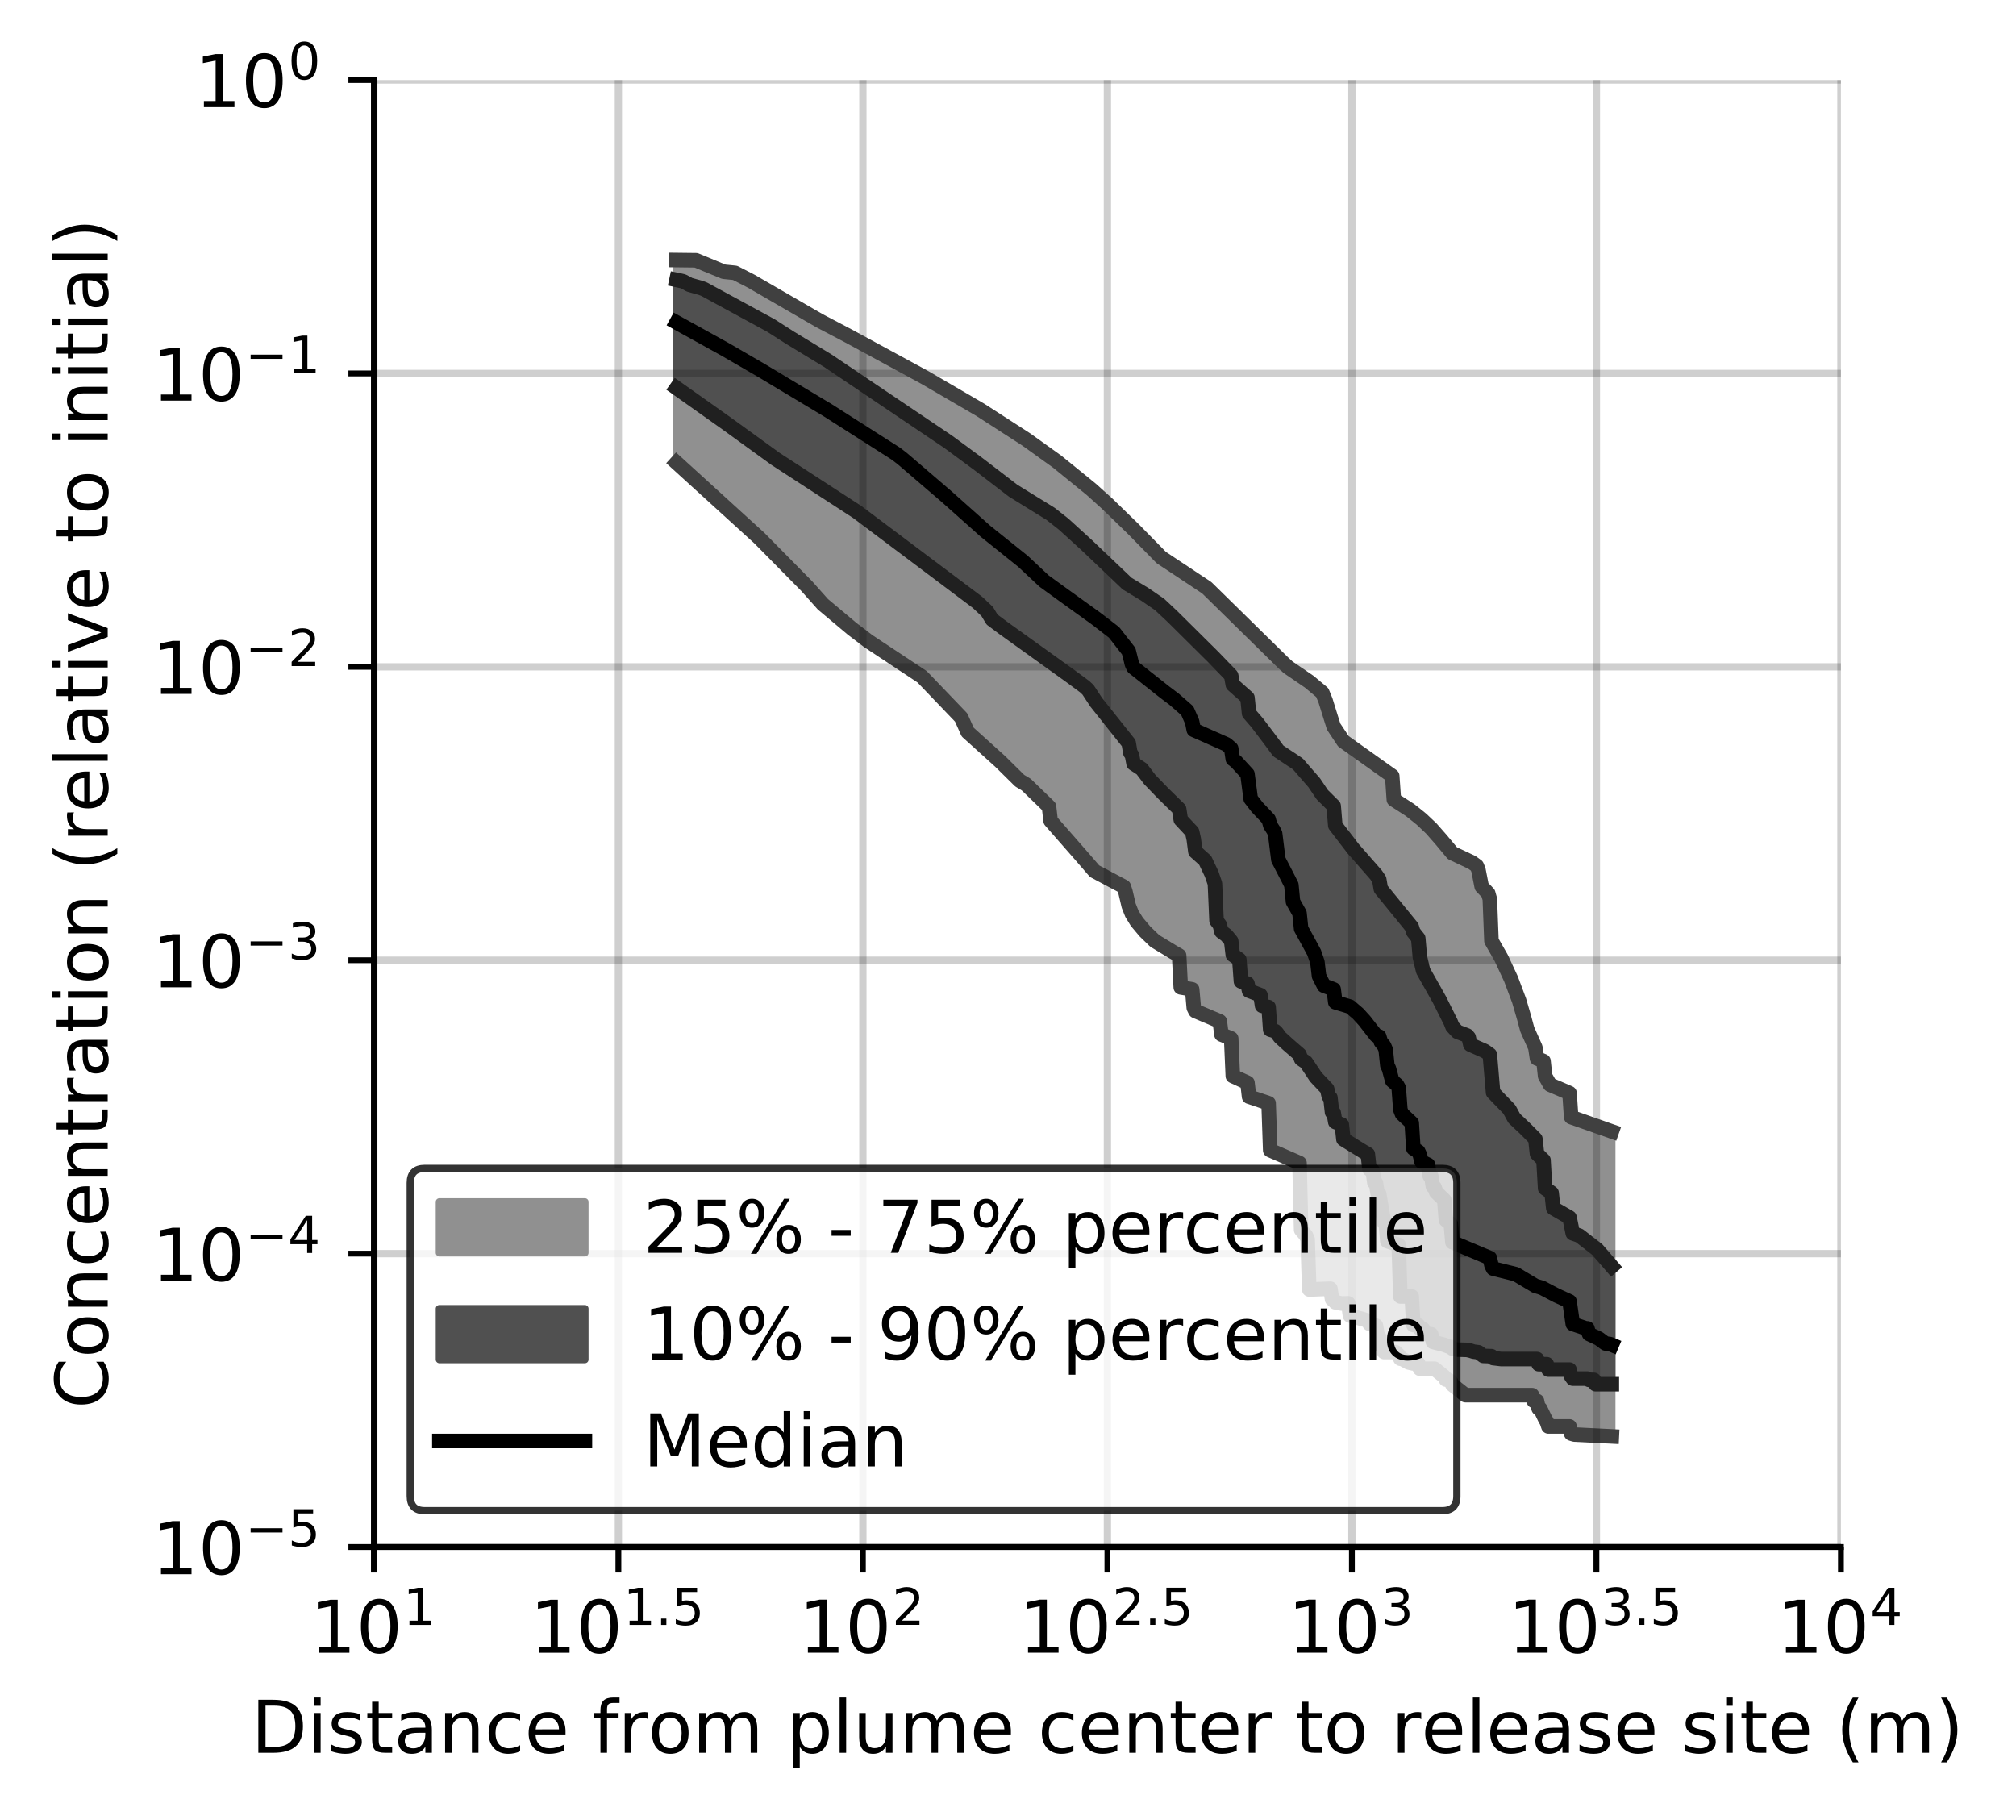 <?xml version="1.0" encoding="utf-8" standalone="no"?>
<!DOCTYPE svg PUBLIC "-//W3C//DTD SVG 1.1//EN"
  "http://www.w3.org/Graphics/SVG/1.1/DTD/svg11.dtd">
<!-- Created with matplotlib (https://matplotlib.org/) -->
<svg height="250.155pt" version="1.1" viewBox="0 0 277.037 250.155" width="277.037pt" xmlns="http://www.w3.org/2000/svg" xmlns:xlink="http://www.w3.org/1999/xlink">
 <defs>
  <style type="text/css">
*{stroke-linecap:butt;stroke-linejoin:round;}
  </style>
 </defs>
 <g id="figure_1">
  <g id="patch_1">
   <path d="M 0 250.155 
L 277.037 250.155 
L 277.037 0 
L 0 0 
z
" style="fill:#ffffff;"/>
  </g>
  <g id="axes_1">
   <g id="patch_2">
    <path d="M 51.378 212.599 
L 252.978 212.599 
L 252.978 10.999 
L 51.378 10.999 
z
" style="fill:#ffffff;"/>
   </g>
   <g id="PolyCollection_1">
    <defs>
     <path d="M 92.963 -214.417 
L 92.963 -186.575 
L 93.186 -186.375 
L 93.41 -186.174 
L 93.633 -185.973 
L 93.857 -185.772 
L 94.081 -185.572 
L 94.304 -185.371 
L 94.528 -185.17 
L 94.751 -184.969 
L 94.975 -184.768 
L 95.198 -184.568 
L 95.422 -184.367 
L 95.645 -184.166 
L 95.869 -183.965 
L 96.092 -183.765 
L 96.316 -183.564 
L 96.539 -183.363 
L 96.763 -183.162 
L 96.986 -182.962 
L 97.21 -182.761 
L 97.434 -182.56 
L 97.657 -182.359 
L 97.881 -182.159 
L 98.104 -181.958 
L 98.328 -181.757 
L 98.551 -181.556 
L 98.775 -181.355 
L 98.998 -181.154 
L 99.222 -180.953 
L 99.445 -180.752 
L 99.669 -180.551 
L 99.892 -180.35 
L 100.116 -180.149 
L 100.34 -179.947 
L 100.563 -179.746 
L 100.787 -179.545 
L 101.01 -179.344 
L 101.234 -179.143 
L 101.457 -178.942 
L 101.681 -178.741 
L 101.904 -178.54 
L 102.128 -178.338 
L 102.351 -178.137 
L 102.575 -177.936 
L 102.798 -177.735 
L 103.022 -177.523 
L 103.246 -177.302 
L 103.469 -177.081 
L 103.693 -176.86 
L 103.916 -176.639 
L 104.14 -176.418 
L 104.363 -176.197 
L 104.587 -175.975 
L 104.81 -175.754 
L 105.034 -175.532 
L 105.257 -175.311 
L 105.481 -175.09 
L 105.704 -174.868 
L 105.928 -174.647 
L 106.152 -174.425 
L 106.375 -174.204 
L 106.599 -173.983 
L 106.822 -173.761 
L 107.046 -173.54 
L 107.269 -173.318 
L 107.493 -173.097 
L 107.716 -172.876 
L 107.94 -172.654 
L 108.163 -172.433 
L 108.387 -172.211 
L 108.61 -171.99 
L 108.834 -171.769 
L 109.058 -171.547 
L 109.281 -171.326 
L 109.505 -171.104 
L 109.728 -170.883 
L 109.952 -170.662 
L 110.175 -170.418 
L 110.399 -170.153 
L 110.622 -169.888 
L 110.846 -169.623 
L 111.069 -169.358 
L 111.293 -169.094 
L 111.516 -168.829 
L 111.74 -168.564 
L 111.964 -168.299 
L 112.187 -168.034 
L 112.411 -167.769 
L 112.634 -167.506 
L 112.858 -167.31 
L 113.081 -167.115 
L 113.305 -166.92 
L 113.528 -166.725 
L 113.752 -166.529 
L 113.975 -166.334 
L 114.199 -166.139 
L 114.422 -165.944 
L 114.646 -165.748 
L 114.87 -165.563 
L 115.093 -165.38 
L 115.317 -165.198 
L 115.54 -165.016 
L 115.764 -164.834 
L 115.987 -164.652 
L 116.211 -164.469 
L 116.434 -164.286 
L 116.658 -164.103 
L 116.881 -163.92 
L 117.105 -163.737 
L 117.328 -163.554 
L 117.552 -163.372 
L 117.776 -163.189 
L 117.999 -163.006 
L 118.223 -162.823 
L 118.446 -162.641 
L 118.67 -162.468 
L 118.893 -162.323 
L 119.117 -162.179 
L 119.34 -162.034 
L 119.564 -161.89 
L 119.787 -161.745 
L 120.011 -161.6 
L 120.234 -161.456 
L 120.458 -161.311 
L 120.682 -161.167 
L 120.905 -161.022 
L 121.129 -160.878 
L 121.352 -160.734 
L 121.576 -160.589 
L 121.799 -160.445 
L 122.023 -160.301 
L 122.246 -160.157 
L 122.47 -160.012 
L 122.693 -159.868 
L 122.917 -159.724 
L 123.14 -159.58 
L 123.364 -159.435 
L 123.587 -159.291 
L 123.811 -159.147 
L 124.035 -159.004 
L 124.258 -158.86 
L 124.482 -158.717 
L 124.705 -158.573 
L 124.929 -158.429 
L 125.152 -158.286 
L 125.376 -158.142 
L 125.599 -157.998 
L 125.823 -157.855 
L 126.046 -157.711 
L 126.27 -157.567 
L 126.493 -157.381 
L 126.717 -157.152 
L 126.941 -156.923 
L 127.164 -156.694 
L 127.388 -156.465 
L 127.611 -156.236 
L 127.835 -156.006 
L 128.058 -155.774 
L 128.282 -155.541 
L 128.505 -155.308 
L 128.729 -155.075 
L 128.952 -154.842 
L 129.176 -154.608 
L 129.399 -154.375 
L 129.623 -154.141 
L 129.847 -153.908 
L 130.07 -153.675 
L 130.294 -153.441 
L 130.517 -153.208 
L 130.741 -152.972 
L 130.964 -152.736 
L 131.188 -152.5 
L 131.411 -152.264 
L 131.635 -152.028 
L 131.858 -151.792 
L 132.082 -151.556 
L 132.305 -151.053 
L 132.529 -150.462 
L 132.753 -150.077 
L 132.976 -149.554 
L 133.2 -149.358 
L 133.423 -149.162 
L 133.647 -148.965 
L 133.87 -148.768 
L 134.094 -148.571 
L 134.317 -148.374 
L 134.541 -148.178 
L 134.764 -147.981 
L 134.988 -147.785 
L 135.211 -147.589 
L 135.435 -147.394 
L 135.659 -147.198 
L 135.882 -147.003 
L 136.106 -146.804 
L 136.329 -146.604 
L 136.553 -146.403 
L 136.776 -146.203 
L 137 -145.98 
L 137.223 -145.748 
L 137.447 -145.517 
L 137.67 -145.286 
L 137.894 -145.055 
L 138.117 -144.823 
L 138.341 -144.592 
L 138.565 -144.361 
L 138.788 -144.129 
L 139.012 -143.898 
L 139.235 -143.665 
L 139.459 -143.431 
L 139.682 -143.197 
L 139.906 -142.976 
L 140.129 -142.87 
L 140.353 -142.764 
L 140.576 -142.657 
L 140.8 -142.542 
L 141.023 -142.336 
L 141.247 -142.131 
L 141.471 -141.925 
L 141.694 -141.709 
L 141.918 -141.493 
L 142.141 -141.276 
L 142.365 -141.058 
L 142.588 -140.836 
L 142.812 -140.615 
L 143.035 -140.393 
L 143.259 -140.174 
L 143.482 -139.955 
L 143.706 -139.736 
L 143.929 -139.518 
L 144.153 -139.301 
L 144.377 -137.359 
L 144.6 -137.112 
L 144.824 -136.865 
L 145.047 -136.618 
L 145.271 -136.371 
L 145.494 -136.122 
L 145.718 -135.87 
L 145.941 -135.618 
L 146.165 -135.366 
L 146.388 -135.114 
L 146.612 -134.862 
L 146.835 -134.608 
L 147.059 -134.348 
L 147.283 -134.089 
L 147.506 -133.83 
L 147.73 -133.57 
L 147.953 -133.311 
L 148.177 -133.046 
L 148.4 -132.777 
L 148.624 -132.509 
L 148.847 -132.241 
L 149.071 -131.973 
L 149.294 -131.702 
L 149.518 -131.428 
L 149.741 -131.153 
L 149.965 -130.879 
L 150.189 -130.605 
L 150.412 -130.439 
L 150.636 -130.324 
L 150.859 -130.209 
L 151.083 -130.094 
L 151.306 -129.979 
L 151.53 -129.863 
L 151.753 -129.746 
L 151.977 -129.629 
L 152.2 -129.513 
L 152.424 -129.395 
L 152.647 -129.275 
L 152.871 -129.154 
L 153.094 -129.033 
L 153.318 -128.912 
L 153.542 -128.79 
L 153.765 -128.668 
L 153.989 -128.546 
L 154.212 -128.421 
L 154.436 -128.297 
L 154.659 -127.598 
L 154.883 -126.458 
L 155.106 -125.687 
L 155.33 -125.024 
L 155.553 -124.565 
L 155.777 -124.163 
L 156 -123.805 
L 156.224 -123.479 
L 156.448 -123.187 
L 156.671 -122.91 
L 156.895 -122.647 
L 157.118 -122.396 
L 157.342 -122.15 
L 157.565 -121.914 
L 157.789 -121.679 
L 158.012 -121.452 
L 158.236 -121.227 
L 158.459 -121.011 
L 158.683 -120.853 
L 158.906 -120.705 
L 159.13 -120.566 
L 159.354 -120.427 
L 159.577 -120.288 
L 159.801 -120.15 
L 160.024 -120.013 
L 160.248 -119.88 
L 160.471 -119.747 
L 160.695 -119.615 
L 160.918 -119.485 
L 161.142 -119.354 
L 161.365 -119.225 
L 161.589 -119.095 
L 161.812 -118.966 
L 162.036 -118.841 
L 162.26 -114.465 
L 162.483 -114.428 
L 162.707 -114.391 
L 162.93 -114.353 
L 163.154 -114.314 
L 163.377 -114.276 
L 163.601 -114.237 
L 163.824 -114.198 
L 164.048 -111.671 
L 164.271 -111.217 
L 164.495 -111.125 
L 164.718 -111.033 
L 164.942 -110.941 
L 165.166 -110.848 
L 165.389 -110.755 
L 165.613 -110.662 
L 165.836 -110.569 
L 166.06 -110.476 
L 166.283 -110.381 
L 166.507 -110.285 
L 166.73 -110.19 
L 166.954 -110.094 
L 167.177 -109.999 
L 167.401 -109.902 
L 167.624 -109.798 
L 167.848 -107.99 
L 168.072 -107.899 
L 168.295 -107.808 
L 168.519 -107.718 
L 168.742 -107.628 
L 168.966 -107.538 
L 169.189 -107.449 
L 169.413 -102.279 
L 169.636 -102.185 
L 169.86 -102.09 
L 170.083 -101.996 
L 170.307 -101.901 
L 170.53 -101.806 
L 170.754 -101.715 
L 170.978 -101.609 
L 171.201 -101.483 
L 171.425 -101.357 
L 171.648 -99.444 
L 171.872 -99.374 
L 172.095 -99.303 
L 172.319 -99.231 
L 172.542 -99.157 
L 172.766 -99.082 
L 172.989 -99.007 
L 173.213 -98.932 
L 173.436 -98.855 
L 173.66 -98.777 
L 173.884 -98.698 
L 174.107 -98.62 
L 174.331 -98.541 
L 174.554 -92.084 
L 174.778 -91.986 
L 175.001 -91.889 
L 175.225 -91.793 
L 175.448 -91.697 
L 175.672 -91.6 
L 175.895 -91.505 
L 176.119 -91.408 
L 176.342 -91.31 
L 176.566 -91.211 
L 176.79 -91.114 
L 177.013 -91.018 
L 177.237 -90.921 
L 177.46 -90.825 
L 177.684 -90.728 
L 177.907 -90.629 
L 178.131 -90.53 
L 178.354 -90.43 
L 178.578 -90.328 
L 178.801 -81.147 
L 179.025 -80.928 
L 179.248 -80.673 
L 179.472 -80.355 
L 179.695 -79.832 
L 179.919 -72.946 
L 180.143 -72.957 
L 180.366 -72.968 
L 180.59 -72.979 
L 180.813 -72.99 
L 181.037 -73 
L 181.26 -73.011 
L 181.484 -73.022 
L 181.707 -73.031 
L 181.931 -73.041 
L 182.154 -73.049 
L 182.378 -73.054 
L 182.601 -73.056 
L 182.825 -73.054 
L 183.049 -71.603 
L 183.272 -71.55 
L 183.496 -71.189 
L 183.719 -71.117 
L 183.943 -71.069 
L 184.166 -71.036 
L 184.39 -71.019 
L 184.613 -71.012 
L 184.837 -71.015 
L 185.06 -71.029 
L 185.284 -71.047 
L 185.507 -69.372 
L 185.731 -69.312 
L 185.955 -69.255 
L 186.178 -69.198 
L 186.402 -69.143 
L 186.625 -69.088 
L 186.849 -69.036 
L 187.072 -68.985 
L 187.296 -68.935 
L 187.519 -68.887 
L 187.743 -68.84 
L 187.966 -68.67 
L 188.19 -68.239 
L 188.413 -68.122 
L 188.637 -68.107 
L 188.861 -68.044 
L 189.084 -67.983 
L 189.308 -66.603 
L 189.531 -66.415 
L 189.755 -65.203 
L 189.978 -65.203 
L 190.202 -64.347 
L 190.425 -64.347 
L 190.649 -64.347 
L 190.872 -64.347 
L 191.096 -64.347 
L 191.319 -64.347 
L 191.543 -64.347 
L 191.767 -64.347 
L 191.99 -64.149 
L 192.214 -63.928 
L 192.437 -63.438 
L 192.661 -63.431 
L 192.884 -63.283 
L 193.108 -63.152 
L 193.331 -63.035 
L 193.555 -62.931 
L 193.778 -62.843 
L 194.002 -62.776 
L 194.225 -62.776 
L 194.449 -62.776 
L 194.673 -62.776 
L 194.896 -62.776 
L 195.12 -62.057 
L 195.343 -62.057 
L 195.567 -62.057 
L 195.79 -62.057 
L 196.014 -62.057 
L 196.237 -62.057 
L 196.461 -62.057 
L 196.684 -62.057 
L 196.908 -62.057 
L 197.131 -62.057 
L 197.355 -61.895 
L 197.579 -61.689 
L 197.802 -61.5 
L 198.026 -61.318 
L 198.249 -61.142 
L 198.473 -60.972 
L 198.696 -60.571 
L 198.92 -60.571 
L 199.143 -60.413 
L 199.367 -60.314 
L 199.59 -59.853 
L 199.814 -59.66 
L 200.037 -59.455 
L 200.261 -59.251 
L 200.485 -59.041 
L 200.708 -58.807 
L 200.932 -58.558 
L 201.155 -58.46 
L 201.379 -58.429 
L 201.602 -58.429 
L 201.826 -58.429 
L 202.049 -58.429 
L 202.273 -58.429 
L 202.496 -58.429 
L 202.72 -58.429 
L 202.943 -58.429 
L 203.167 -58.429 
L 203.391 -58.429 
L 203.614 -58.429 
L 203.838 -58.429 
L 204.061 -58.429 
L 204.285 -58.429 
L 204.508 -58.429 
L 204.732 -58.429 
L 204.955 -58.429 
L 205.179 -58.429 
L 205.402 -58.429 
L 205.626 -58.429 
L 205.849 -58.429 
L 206.073 -58.429 
L 206.296 -58.429 
L 206.52 -58.429 
L 206.744 -58.429 
L 206.967 -58.429 
L 207.191 -58.429 
L 207.414 -58.429 
L 207.638 -58.429 
L 207.861 -58.429 
L 208.085 -58.429 
L 208.308 -58.429 
L 208.532 -58.429 
L 208.755 -58.429 
L 208.979 -58.429 
L 209.202 -58.429 
L 209.426 -58.429 
L 209.65 -58.429 
L 209.873 -58.429 
L 210.097 -58.429 
L 210.32 -58.429 
L 210.544 -58.429 
L 210.767 -57.639 
L 210.991 -57.634 
L 211.214 -57.634 
L 211.438 -56.599 
L 211.661 -56.566 
L 211.885 -56.023 
L 212.108 -55.52 
L 212.332 -55.17 
L 212.556 -54.798 
L 212.779 -54.131 
L 213.003 -54.131 
L 213.226 -54.131 
L 213.45 -54.131 
L 213.673 -54.131 
L 213.897 -54.131 
L 214.12 -54.131 
L 214.344 -54.131 
L 214.567 -54.131 
L 214.791 -54.131 
L 215.014 -54.131 
L 215.238 -54.131 
L 215.462 -54.131 
L 215.685 -54.131 
L 215.909 -53.149 
L 216.132 -53.028 
L 216.356 -53.014 
L 216.579 -53 
L 216.803 -52.986 
L 217.026 -52.971 
L 217.25 -52.955 
L 217.473 -52.939 
L 217.697 -52.922 
L 217.92 -52.905 
L 218.144 -52.888 
L 218.368 -52.87 
L 218.591 -52.853 
L 218.815 -52.835 
L 219.038 -52.818 
L 219.262 -52.8 
L 219.485 -52.782 
L 219.709 -52.763 
L 219.932 -52.757 
L 220.156 -52.757 
L 220.379 -52.757 
L 220.603 -52.757 
L 220.826 -52.757 
L 221.05 -52.757 
L 221.274 -52.757 
L 221.497 -52.757 
L 221.497 -94.669 
L 221.497 -94.669 
L 221.274 -94.748 
L 221.05 -94.827 
L 220.826 -94.906 
L 220.603 -94.979 
L 220.379 -95.048 
L 220.156 -95.12 
L 219.932 -95.195 
L 219.709 -95.269 
L 219.485 -95.344 
L 219.262 -95.422 
L 219.038 -95.501 
L 218.815 -95.581 
L 218.591 -95.66 
L 218.368 -95.74 
L 218.144 -95.824 
L 217.92 -95.908 
L 217.697 -95.998 
L 217.473 -96.085 
L 217.25 -96.166 
L 217.026 -96.246 
L 216.803 -96.326 
L 216.579 -96.404 
L 216.356 -96.481 
L 216.132 -96.558 
L 215.909 -96.636 
L 215.685 -99.938 
L 215.462 -100.026 
L 215.238 -100.113 
L 215.014 -100.202 
L 214.791 -100.296 
L 214.567 -100.391 
L 214.344 -100.49 
L 214.12 -100.587 
L 213.897 -100.684 
L 213.673 -100.782 
L 213.45 -100.882 
L 213.226 -100.985 
L 213.003 -101.09 
L 212.779 -101.427 
L 212.556 -101.888 
L 212.332 -102.269 
L 212.108 -104.337 
L 211.885 -104.426 
L 211.661 -104.516 
L 211.438 -104.608 
L 211.214 -104.701 
L 210.991 -106.191 
L 210.767 -106.739 
L 210.544 -107.258 
L 210.32 -107.762 
L 210.097 -108.239 
L 209.873 -108.699 
L 209.65 -109.326 
L 209.426 -110.354 
L 209.202 -111.201 
L 208.979 -111.951 
L 208.755 -112.653 
L 208.532 -113.298 
L 208.308 -113.919 
L 208.085 -114.514 
L 207.861 -115.081 
L 207.638 -115.626 
L 207.414 -116.151 
L 207.191 -116.657 
L 206.967 -117.149 
L 206.744 -117.615 
L 206.52 -118.07 
L 206.296 -118.511 
L 206.073 -118.93 
L 205.849 -119.343 
L 205.626 -119.737 
L 205.402 -120.124 
L 205.179 -120.496 
L 204.955 -120.864 
L 204.732 -126.597 
L 204.508 -127.391 
L 204.285 -127.711 
L 204.061 -127.917 
L 203.838 -128.123 
L 203.614 -128.322 
L 203.391 -129.247 
L 203.167 -130.601 
L 202.943 -131.156 
L 202.72 -131.343 
L 202.496 -131.503 
L 202.273 -131.643 
L 202.049 -131.774 
L 201.826 -131.906 
L 201.602 -132.039 
L 201.379 -132.166 
L 201.155 -132.252 
L 200.932 -132.339 
L 200.708 -132.433 
L 200.485 -132.528 
L 200.261 -132.619 
L 200.037 -132.712 
L 199.814 -132.809 
L 199.59 -132.907 
L 199.367 -133.003 
L 199.143 -133.202 
L 198.92 -133.546 
L 198.696 -133.883 
L 198.473 -134.192 
L 198.249 -134.493 
L 198.026 -134.778 
L 197.802 -135.058 
L 197.579 -135.326 
L 197.355 -135.59 
L 197.131 -135.832 
L 196.908 -136.075 
L 196.684 -136.307 
L 196.461 -136.534 
L 196.237 -136.76 
L 196.014 -136.969 
L 195.79 -137.179 
L 195.567 -137.384 
L 195.343 -137.576 
L 195.12 -137.768 
L 194.896 -137.959 
L 194.673 -138.14 
L 194.449 -138.322 
L 194.225 -138.503 
L 194.002 -138.671 
L 193.778 -138.834 
L 193.555 -138.996 
L 193.331 -139.159 
L 193.108 -139.303 
L 192.884 -139.448 
L 192.661 -139.593 
L 192.437 -139.737 
L 192.214 -139.87 
L 191.99 -140.003 
L 191.767 -140.136 
L 191.543 -140.268 
L 191.319 -143.515 
L 191.096 -143.667 
L 190.872 -143.82 
L 190.649 -143.973 
L 190.425 -144.126 
L 190.202 -144.279 
L 189.978 -144.431 
L 189.755 -144.583 
L 189.531 -144.735 
L 189.308 -144.886 
L 189.084 -145.038 
L 188.861 -145.192 
L 188.637 -145.352 
L 188.413 -145.512 
L 188.19 -145.672 
L 187.966 -145.831 
L 187.743 -145.991 
L 187.519 -146.155 
L 187.296 -146.319 
L 187.072 -146.484 
L 186.849 -146.648 
L 186.625 -146.812 
L 186.402 -146.976 
L 186.178 -147.14 
L 185.955 -147.304 
L 185.731 -147.468 
L 185.507 -147.631 
L 185.284 -147.795 
L 185.06 -147.958 
L 184.837 -148.121 
L 184.613 -148.284 
L 184.39 -148.505 
L 184.166 -148.888 
L 183.943 -149.251 
L 183.719 -149.6 
L 183.496 -149.95 
L 183.272 -150.3 
L 183.049 -150.855 
L 182.825 -151.716 
L 182.601 -152.502 
L 182.378 -153.217 
L 182.154 -153.88 
L 181.931 -154.502 
L 181.707 -154.977 
L 181.484 -155.17 
L 181.26 -155.362 
L 181.037 -155.553 
L 180.813 -155.738 
L 180.59 -155.924 
L 180.366 -156.11 
L 180.143 -156.292 
L 179.919 -156.47 
L 179.695 -156.648 
L 179.472 -156.827 
L 179.248 -157.003 
L 179.025 -157.167 
L 178.801 -157.311 
L 178.578 -157.454 
L 178.354 -157.598 
L 178.131 -157.741 
L 177.907 -157.885 
L 177.684 -158.028 
L 177.46 -158.171 
L 177.237 -158.314 
L 177.013 -158.457 
L 176.79 -158.6 
L 176.566 -158.835 
L 176.342 -159.071 
L 176.119 -159.308 
L 175.895 -159.54 
L 175.672 -159.771 
L 175.448 -160.001 
L 175.225 -160.231 
L 175.001 -160.462 
L 174.778 -160.692 
L 174.554 -160.918 
L 174.331 -161.143 
L 174.107 -161.369 
L 173.884 -161.594 
L 173.66 -161.819 
L 173.436 -162.045 
L 173.213 -162.265 
L 172.989 -162.485 
L 172.766 -162.704 
L 172.542 -162.924 
L 172.319 -163.143 
L 172.095 -163.363 
L 171.872 -163.582 
L 171.648 -163.796 
L 171.425 -164.011 
L 171.201 -164.225 
L 170.978 -164.44 
L 170.754 -164.655 
L 170.53 -164.87 
L 170.307 -165.085 
L 170.083 -165.302 
L 169.86 -165.519 
L 169.636 -165.737 
L 169.413 -165.954 
L 169.189 -166.172 
L 168.966 -166.39 
L 168.742 -166.607 
L 168.519 -166.825 
L 168.295 -167.037 
L 168.072 -167.25 
L 167.848 -167.462 
L 167.624 -167.674 
L 167.401 -167.886 
L 167.177 -168.098 
L 166.954 -168.31 
L 166.73 -168.522 
L 166.507 -168.734 
L 166.283 -168.95 
L 166.06 -169.166 
L 165.836 -169.383 
L 165.613 -169.585 
L 165.389 -169.735 
L 165.166 -169.884 
L 164.942 -170.034 
L 164.718 -170.184 
L 164.495 -170.334 
L 164.271 -170.484 
L 164.048 -170.633 
L 163.824 -170.783 
L 163.601 -170.932 
L 163.377 -171.082 
L 163.154 -171.231 
L 162.93 -171.379 
L 162.707 -171.523 
L 162.483 -171.667 
L 162.26 -171.811 
L 162.036 -171.955 
L 161.812 -172.099 
L 161.589 -172.243 
L 161.365 -172.386 
L 161.142 -172.53 
L 160.918 -172.673 
L 160.695 -172.817 
L 160.471 -172.96 
L 160.248 -173.104 
L 160.024 -173.247 
L 159.801 -173.393 
L 159.577 -173.538 
L 159.354 -173.684 
L 159.13 -173.86 
L 158.906 -174.1 
L 158.683 -174.34 
L 158.459 -174.58 
L 158.236 -174.819 
L 158.012 -175.058 
L 157.789 -175.296 
L 157.565 -175.535 
L 157.342 -175.773 
L 157.118 -176.007 
L 156.895 -176.242 
L 156.671 -176.477 
L 156.448 -176.712 
L 156.224 -176.947 
L 156 -177.181 
L 155.777 -177.416 
L 155.553 -177.651 
L 155.33 -177.875 
L 155.106 -178.095 
L 154.883 -178.316 
L 154.659 -178.535 
L 154.436 -178.754 
L 154.212 -178.973 
L 153.989 -179.191 
L 153.765 -179.41 
L 153.542 -179.629 
L 153.318 -179.848 
L 153.094 -180.058 
L 152.871 -180.266 
L 152.647 -180.475 
L 152.424 -180.683 
L 152.2 -180.891 
L 151.977 -181.1 
L 151.753 -181.308 
L 151.53 -181.517 
L 151.306 -181.725 
L 151.083 -181.934 
L 150.859 -182.142 
L 150.636 -182.343 
L 150.412 -182.532 
L 150.189 -182.72 
L 149.965 -182.907 
L 149.741 -183.095 
L 149.518 -183.283 
L 149.294 -183.47 
L 149.071 -183.658 
L 148.847 -183.846 
L 148.624 -184.033 
L 148.4 -184.221 
L 148.177 -184.409 
L 147.953 -184.596 
L 147.73 -184.784 
L 147.506 -184.966 
L 147.283 -185.141 
L 147.059 -185.317 
L 146.835 -185.492 
L 146.612 -185.667 
L 146.388 -185.843 
L 146.165 -186.018 
L 145.941 -186.193 
L 145.718 -186.369 
L 145.494 -186.544 
L 145.271 -186.72 
L 145.047 -186.894 
L 144.824 -187.068 
L 144.6 -187.242 
L 144.377 -187.416 
L 144.153 -187.589 
L 143.929 -187.763 
L 143.706 -187.925 
L 143.482 -188.079 
L 143.259 -188.232 
L 143.035 -188.386 
L 142.812 -188.539 
L 142.588 -188.692 
L 142.365 -188.846 
L 142.141 -188.999 
L 141.918 -189.153 
L 141.694 -189.306 
L 141.471 -189.459 
L 141.247 -189.613 
L 141.023 -189.766 
L 140.8 -189.92 
L 140.576 -190.073 
L 140.353 -190.227 
L 140.129 -190.38 
L 139.906 -190.533 
L 139.682 -190.687 
L 139.459 -190.84 
L 139.235 -190.994 
L 139.012 -191.143 
L 138.788 -191.284 
L 138.565 -191.426 
L 138.341 -191.566 
L 138.117 -191.707 
L 137.894 -191.847 
L 137.67 -191.987 
L 137.447 -192.127 
L 137.223 -192.267 
L 137 -192.407 
L 136.776 -192.547 
L 136.553 -192.687 
L 136.329 -192.827 
L 136.106 -192.967 
L 135.882 -193.107 
L 135.659 -193.247 
L 135.435 -193.387 
L 135.211 -193.527 
L 134.988 -193.667 
L 134.764 -193.807 
L 134.541 -193.947 
L 134.317 -194.087 
L 134.094 -194.227 
L 133.87 -194.368 
L 133.647 -194.508 
L 133.423 -194.648 
L 133.2 -194.788 
L 132.976 -194.927 
L 132.753 -195.054 
L 132.529 -195.182 
L 132.305 -195.31 
L 132.082 -195.438 
L 131.858 -195.566 
L 131.635 -195.694 
L 131.411 -195.822 
L 131.188 -195.949 
L 130.964 -196.077 
L 130.741 -196.205 
L 130.517 -196.333 
L 130.294 -196.461 
L 130.07 -196.589 
L 129.847 -196.717 
L 129.623 -196.844 
L 129.399 -196.971 
L 129.176 -197.098 
L 128.952 -197.225 
L 128.729 -197.352 
L 128.505 -197.479 
L 128.282 -197.606 
L 128.058 -197.733 
L 127.835 -197.86 
L 127.611 -197.987 
L 127.388 -198.114 
L 127.164 -198.241 
L 126.941 -198.368 
L 126.717 -198.495 
L 126.493 -198.622 
L 126.27 -198.749 
L 126.046 -198.876 
L 125.823 -199.002 
L 125.599 -199.129 
L 125.376 -199.256 
L 125.152 -199.383 
L 124.929 -199.51 
L 124.705 -199.631 
L 124.482 -199.752 
L 124.258 -199.872 
L 124.035 -199.992 
L 123.811 -200.112 
L 123.587 -200.232 
L 123.364 -200.353 
L 123.14 -200.473 
L 122.917 -200.593 
L 122.693 -200.713 
L 122.47 -200.834 
L 122.246 -200.954 
L 122.023 -201.074 
L 121.799 -201.194 
L 121.576 -201.314 
L 121.352 -201.435 
L 121.129 -201.555 
L 120.905 -201.675 
L 120.682 -201.795 
L 120.458 -201.915 
L 120.234 -202.036 
L 120.011 -202.156 
L 119.787 -202.276 
L 119.564 -202.396 
L 119.34 -202.517 
L 119.117 -202.637 
L 118.893 -202.757 
L 118.67 -202.877 
L 118.446 -202.997 
L 118.223 -203.118 
L 117.999 -203.238 
L 117.776 -203.358 
L 117.552 -203.478 
L 117.328 -203.597 
L 117.105 -203.716 
L 116.881 -203.835 
L 116.658 -203.954 
L 116.434 -204.073 
L 116.211 -204.192 
L 115.987 -204.311 
L 115.764 -204.43 
L 115.54 -204.549 
L 115.317 -204.668 
L 115.093 -204.787 
L 114.87 -204.906 
L 114.646 -205.025 
L 114.422 -205.144 
L 114.199 -205.263 
L 113.975 -205.382 
L 113.752 -205.501 
L 113.528 -205.62 
L 113.305 -205.737 
L 113.081 -205.848 
L 112.858 -205.958 
L 112.634 -206.069 
L 112.411 -206.18 
L 112.187 -206.291 
L 111.964 -206.402 
L 111.74 -206.512 
L 111.516 -206.623 
L 111.293 -206.756 
L 111.069 -206.888 
L 110.846 -207.021 
L 110.622 -207.154 
L 110.399 -207.286 
L 110.175 -207.419 
L 109.952 -207.552 
L 109.728 -207.684 
L 109.505 -207.817 
L 109.281 -207.95 
L 109.058 -208.083 
L 108.834 -208.215 
L 108.61 -208.348 
L 108.387 -208.481 
L 108.163 -208.613 
L 107.94 -208.746 
L 107.716 -208.879 
L 107.493 -209.011 
L 107.269 -209.144 
L 107.046 -209.277 
L 106.822 -209.41 
L 106.599 -209.542 
L 106.375 -209.675 
L 106.152 -209.808 
L 105.928 -209.94 
L 105.704 -210.073 
L 105.481 -210.206 
L 105.257 -210.338 
L 105.034 -210.471 
L 104.81 -210.604 
L 104.587 -210.736 
L 104.363 -210.869 
L 104.14 -211.002 
L 103.916 -211.135 
L 103.693 -211.267 
L 103.469 -211.386 
L 103.246 -211.503 
L 103.022 -211.62 
L 102.798 -211.737 
L 102.575 -211.853 
L 102.351 -211.97 
L 102.128 -212.087 
L 101.904 -212.204 
L 101.681 -212.321 
L 101.457 -212.437 
L 101.234 -212.554 
L 101.01 -212.657 
L 100.787 -212.745 
L 100.563 -212.756 
L 100.34 -212.768 
L 100.116 -212.779 
L 99.892 -212.791 
L 99.669 -212.802 
L 99.445 -212.813 
L 99.222 -212.825 
L 98.998 -212.836 
L 98.775 -212.937 
L 98.551 -213.048 
L 98.328 -213.158 
L 98.104 -213.269 
L 97.881 -213.38 
L 97.657 -213.491 
L 97.434 -213.591 
L 97.21 -213.691 
L 96.986 -213.79 
L 96.763 -213.889 
L 96.539 -213.989 
L 96.316 -214.088 
L 96.092 -214.187 
L 95.869 -214.286 
L 95.645 -214.385 
L 95.422 -214.396 
L 95.198 -214.407 
L 94.975 -214.417 
L 94.751 -214.417 
L 94.528 -214.417 
L 94.304 -214.417 
L 94.081 -214.417 
L 93.857 -214.417 
L 93.633 -214.417 
L 93.41 -214.417 
L 93.186 -214.417 
L 92.963 -214.417 
z
" id="mb05314d654" style="stroke:#909090;"/>
    </defs>
    <g clip-path="url(#pcc7f2a0da3)">
     <use style="fill:#909090;stroke:#909090;" x="0" xlink:href="#mb05314d654" y="250.155"/>
    </g>
   </g>
   <g id="PolyCollection_2">
    <defs>
     <path d="M 92.963 -211.69 
L 92.963 -196.838 
L 93.186 -196.684 
L 93.41 -196.53 
L 93.633 -196.376 
L 93.857 -196.222 
L 94.081 -196.068 
L 94.304 -195.914 
L 94.528 -195.76 
L 94.751 -195.606 
L 94.975 -195.451 
L 95.198 -195.297 
L 95.422 -195.143 
L 95.645 -194.989 
L 95.869 -194.835 
L 96.092 -194.681 
L 96.316 -194.527 
L 96.539 -194.373 
L 96.763 -194.219 
L 96.986 -194.065 
L 97.21 -193.906 
L 97.434 -193.741 
L 97.657 -193.577 
L 97.881 -193.413 
L 98.104 -193.249 
L 98.328 -193.084 
L 98.551 -192.92 
L 98.775 -192.756 
L 98.998 -192.591 
L 99.222 -192.427 
L 99.445 -192.263 
L 99.669 -192.098 
L 99.892 -191.932 
L 100.116 -191.766 
L 100.34 -191.599 
L 100.563 -191.433 
L 100.787 -191.267 
L 101.01 -191.101 
L 101.234 -190.934 
L 101.457 -190.768 
L 101.681 -190.602 
L 101.904 -190.436 
L 102.128 -190.269 
L 102.351 -190.103 
L 102.575 -189.937 
L 102.798 -189.77 
L 103.022 -189.604 
L 103.246 -189.438 
L 103.469 -189.272 
L 103.693 -189.105 
L 103.916 -188.939 
L 104.14 -188.778 
L 104.363 -188.62 
L 104.587 -188.461 
L 104.81 -188.302 
L 105.034 -188.144 
L 105.257 -187.985 
L 105.481 -187.826 
L 105.704 -187.666 
L 105.928 -187.506 
L 106.152 -187.362 
L 106.375 -187.219 
L 106.599 -187.076 
L 106.822 -186.933 
L 107.046 -186.79 
L 107.269 -186.647 
L 107.493 -186.504 
L 107.716 -186.361 
L 107.94 -186.218 
L 108.163 -186.075 
L 108.387 -185.932 
L 108.61 -185.789 
L 108.834 -185.646 
L 109.058 -185.503 
L 109.281 -185.36 
L 109.505 -185.217 
L 109.728 -185.072 
L 109.952 -184.929 
L 110.175 -184.788 
L 110.399 -184.647 
L 110.622 -184.506 
L 110.846 -184.365 
L 111.069 -184.224 
L 111.293 -184.083 
L 111.516 -183.943 
L 111.74 -183.802 
L 111.964 -183.663 
L 112.187 -183.525 
L 112.411 -183.387 
L 112.634 -183.249 
L 112.858 -183.111 
L 113.081 -182.972 
L 113.305 -182.834 
L 113.528 -182.696 
L 113.752 -182.558 
L 113.975 -182.416 
L 114.199 -182.271 
L 114.422 -182.127 
L 114.646 -181.982 
L 114.87 -181.838 
L 115.093 -181.694 
L 115.317 -181.549 
L 115.54 -181.405 
L 115.764 -181.26 
L 115.987 -181.116 
L 116.211 -180.971 
L 116.434 -180.815 
L 116.658 -180.648 
L 116.881 -180.482 
L 117.105 -180.315 
L 117.328 -180.149 
L 117.552 -179.982 
L 117.776 -179.816 
L 117.999 -179.649 
L 118.223 -179.483 
L 118.446 -179.317 
L 118.67 -179.15 
L 118.893 -178.984 
L 119.117 -178.817 
L 119.34 -178.651 
L 119.564 -178.484 
L 119.787 -178.318 
L 120.011 -178.151 
L 120.234 -177.985 
L 120.458 -177.818 
L 120.682 -177.652 
L 120.905 -177.486 
L 121.129 -177.319 
L 121.352 -177.153 
L 121.576 -176.986 
L 121.799 -176.819 
L 122.023 -176.652 
L 122.246 -176.484 
L 122.47 -176.317 
L 122.693 -176.149 
L 122.917 -175.982 
L 123.14 -175.814 
L 123.364 -175.647 
L 123.587 -175.479 
L 123.811 -175.312 
L 124.035 -175.144 
L 124.258 -174.977 
L 124.482 -174.809 
L 124.705 -174.642 
L 124.929 -174.474 
L 125.152 -174.307 
L 125.376 -174.139 
L 125.599 -173.972 
L 125.823 -173.804 
L 126.046 -173.637 
L 126.27 -173.469 
L 126.493 -173.302 
L 126.717 -173.135 
L 126.941 -172.964 
L 127.164 -172.792 
L 127.388 -172.62 
L 127.611 -172.449 
L 127.835 -172.277 
L 128.058 -172.106 
L 128.282 -171.934 
L 128.505 -171.763 
L 128.729 -171.591 
L 128.952 -171.419 
L 129.176 -171.248 
L 129.399 -171.076 
L 129.623 -170.905 
L 129.847 -170.738 
L 130.07 -170.582 
L 130.294 -170.427 
L 130.517 -170.272 
L 130.741 -170.117 
L 130.964 -169.962 
L 131.188 -169.804 
L 131.411 -169.647 
L 131.635 -169.49 
L 131.858 -169.333 
L 132.082 -169.175 
L 132.305 -169.018 
L 132.529 -168.846 
L 132.753 -168.651 
L 132.976 -168.478 
L 133.2 -168.345 
L 133.423 -168.155 
L 133.647 -167.964 
L 133.87 -167.771 
L 134.094 -167.578 
L 134.317 -167.385 
L 134.541 -167.193 
L 134.764 -166.999 
L 134.988 -166.801 
L 135.211 -166.604 
L 135.435 -166.407 
L 135.659 -166.123 
L 135.882 -165.716 
L 136.106 -165.268 
L 136.329 -165.013 
L 136.553 -164.826 
L 136.776 -164.662 
L 137 -164.498 
L 137.223 -164.335 
L 137.447 -164.171 
L 137.67 -164.007 
L 137.894 -163.844 
L 138.117 -163.68 
L 138.341 -163.517 
L 138.565 -163.353 
L 138.788 -163.189 
L 139.012 -163.025 
L 139.235 -162.861 
L 139.459 -162.697 
L 139.682 -162.533 
L 139.906 -162.369 
L 140.129 -162.205 
L 140.353 -162.042 
L 140.576 -161.878 
L 140.8 -161.714 
L 141.023 -161.55 
L 141.247 -161.387 
L 141.471 -161.226 
L 141.694 -161.069 
L 141.918 -160.913 
L 142.141 -160.756 
L 142.365 -160.6 
L 142.588 -160.444 
L 142.812 -160.287 
L 143.035 -160.131 
L 143.259 -159.965 
L 143.482 -159.791 
L 143.706 -159.648 
L 143.929 -159.507 
L 144.153 -159.351 
L 144.377 -159.066 
L 144.6 -158.9 
L 144.824 -158.735 
L 145.047 -158.569 
L 145.271 -158.403 
L 145.494 -158.26 
L 145.718 -158.115 
L 145.941 -157.971 
L 146.165 -157.826 
L 146.388 -157.682 
L 146.612 -157.553 
L 146.835 -157.412 
L 147.059 -157.256 
L 147.283 -157.105 
L 147.506 -156.955 
L 147.73 -156.805 
L 147.953 -156.655 
L 148.177 -156.506 
L 148.4 -156.356 
L 148.624 -156.139 
L 148.847 -155.959 
L 149.071 -155.779 
L 149.294 -155.599 
L 149.518 -155.358 
L 149.741 -154.977 
L 149.965 -154.595 
L 150.189 -154.271 
L 150.412 -153.962 
L 150.636 -153.652 
L 150.859 -153.368 
L 151.083 -153.112 
L 151.306 -152.856 
L 151.53 -152.6 
L 151.753 -152.341 
L 151.977 -152.048 
L 152.2 -151.767 
L 152.424 -151.532 
L 152.647 -151.252 
L 152.871 -150.963 
L 153.094 -150.673 
L 153.318 -150.384 
L 153.542 -150.094 
L 153.765 -149.804 
L 153.989 -149.514 
L 154.212 -149.222 
L 154.436 -148.924 
L 154.659 -148.626 
L 154.883 -148.328 
L 155.106 -148.03 
L 155.33 -146.704 
L 155.553 -146.389 
L 155.777 -145.215 
L 156 -145.084 
L 156.224 -144.991 
L 156.448 -144.898 
L 156.671 -144.805 
L 156.895 -144.485 
L 157.118 -144.165 
L 157.342 -143.845 
L 157.565 -143.522 
L 157.789 -143.266 
L 158.012 -143.015 
L 158.236 -142.765 
L 158.459 -142.514 
L 158.683 -142.262 
L 158.906 -142.024 
L 159.13 -141.809 
L 159.354 -141.594 
L 159.577 -141.379 
L 159.801 -141.164 
L 160.024 -140.949 
L 160.248 -140.734 
L 160.471 -140.517 
L 160.695 -140.301 
L 160.918 -140.083 
L 161.142 -139.863 
L 161.365 -139.643 
L 161.589 -139.422 
L 161.812 -139.197 
L 162.036 -138.971 
L 162.26 -137.508 
L 162.483 -137.267 
L 162.707 -137.025 
L 162.93 -136.77 
L 163.154 -136.512 
L 163.377 -136.246 
L 163.601 -136.022 
L 163.824 -135.837 
L 164.048 -134.825 
L 164.271 -133.124 
L 164.495 -132.936 
L 164.718 -132.745 
L 164.942 -132.554 
L 165.166 -132.349 
L 165.389 -132.136 
L 165.613 -131.919 
L 165.836 -131.494 
L 166.06 -131.034 
L 166.283 -130.553 
L 166.507 -130.037 
L 166.73 -129.449 
L 166.954 -128.739 
L 167.177 -123.625 
L 167.401 -123.33 
L 167.624 -123.041 
L 167.848 -122.13 
L 168.072 -121.997 
L 168.295 -121.865 
L 168.519 -121.637 
L 168.742 -121.364 
L 168.966 -121.096 
L 169.189 -120.831 
L 169.413 -118.93 
L 169.636 -118.77 
L 169.86 -118.61 
L 170.083 -118.449 
L 170.307 -118.29 
L 170.53 -115.293 
L 170.754 -115.218 
L 170.978 -115.143 
L 171.201 -115.066 
L 171.425 -114.988 
L 171.648 -113.997 
L 171.872 -113.91 
L 172.095 -113.822 
L 172.319 -113.734 
L 172.542 -113.648 
L 172.766 -113.565 
L 172.989 -113.482 
L 173.213 -113.399 
L 173.436 -111.932 
L 173.66 -111.889 
L 173.884 -111.845 
L 174.107 -111.8 
L 174.331 -111.756 
L 174.554 -108.651 
L 174.778 -108.588 
L 175.001 -108.523 
L 175.225 -108.459 
L 175.448 -108.235 
L 175.672 -107.842 
L 175.895 -107.618 
L 176.119 -107.391 
L 176.342 -107.164 
L 176.566 -106.935 
L 176.79 -106.766 
L 177.013 -106.595 
L 177.237 -106.421 
L 177.46 -106.236 
L 177.684 -106.044 
L 177.907 -105.847 
L 178.131 -105.641 
L 178.354 -105.429 
L 178.578 -105.24 
L 178.801 -104.622 
L 179.025 -104.483 
L 179.248 -104.345 
L 179.472 -104.17 
L 179.695 -103.872 
L 179.919 -103.558 
L 180.143 -103.212 
L 180.366 -102.838 
L 180.59 -102.438 
L 180.813 -102.155 
L 181.037 -101.939 
L 181.26 -101.6 
L 181.484 -101.414 
L 181.707 -101.188 
L 181.931 -100.961 
L 182.154 -100.732 
L 182.378 -100.503 
L 182.601 -99.499 
L 182.825 -99.317 
L 183.049 -97.307 
L 183.272 -97.248 
L 183.496 -95.963 
L 183.719 -95.876 
L 183.943 -95.79 
L 184.166 -95.702 
L 184.39 -95.612 
L 184.613 -93.592 
L 184.837 -93.443 
L 185.06 -93.296 
L 185.284 -93.152 
L 185.507 -93.01 
L 185.731 -92.871 
L 185.955 -92.736 
L 186.178 -92.601 
L 186.402 -92.467 
L 186.625 -92.331 
L 186.849 -92.198 
L 187.072 -92.066 
L 187.296 -91.934 
L 187.519 -91.805 
L 187.743 -91.676 
L 187.966 -91.547 
L 188.19 -89.477 
L 188.413 -89.385 
L 188.637 -89.294 
L 188.861 -87.655 
L 189.084 -87.588 
L 189.308 -86.167 
L 189.531 -86.095 
L 189.755 -84.614 
L 189.978 -83.571 
L 190.202 -82.129 
L 190.425 -82.138 
L 190.649 -79.588 
L 190.872 -79.506 
L 191.096 -79.425 
L 191.319 -79.348 
L 191.543 -79.274 
L 191.767 -79.202 
L 191.99 -79.132 
L 192.214 -79.063 
L 192.437 -71.99 
L 192.661 -71.99 
L 192.884 -71.99 
L 193.108 -71.99 
L 193.331 -71.99 
L 193.555 -71.99 
L 193.778 -71.99 
L 194.002 -71.99 
L 194.225 -68.065 
L 194.449 -68.057 
L 194.673 -68.049 
L 194.896 -68.041 
L 195.12 -67.556 
L 195.343 -67.532 
L 195.567 -67.507 
L 195.79 -66.855 
L 196.014 -66.841 
L 196.237 -66.826 
L 196.461 -66.811 
L 196.684 -66.795 
L 196.908 -65.745 
L 197.131 -65.695 
L 197.355 -65.646 
L 197.579 -65.599 
L 197.802 -65.553 
L 198.026 -65.498 
L 198.249 -65.419 
L 198.473 -65.341 
L 198.696 -65.217 
L 198.92 -65.141 
L 199.143 -65.092 
L 199.367 -65.071 
L 199.59 -64.824 
L 199.814 -64.751 
L 200.037 -64.708 
L 200.261 -64.685 
L 200.485 -64.662 
L 200.708 -64.65 
L 200.932 -64.65 
L 201.155 -64.65 
L 201.379 -64.65 
L 201.602 -64.65 
L 201.826 -64.65 
L 202.049 -64.551 
L 202.273 -64.451 
L 202.496 -64.408 
L 202.72 -64.377 
L 202.943 -64.349 
L 203.167 -64.323 
L 203.391 -64.152 
L 203.614 -63.879 
L 203.838 -63.82 
L 204.061 -63.799 
L 204.285 -63.783 
L 204.508 -63.783 
L 204.732 -63.783 
L 204.955 -63.783 
L 205.179 -63.524 
L 205.402 -63.477 
L 205.626 -63.435 
L 205.849 -63.398 
L 206.073 -63.389 
L 206.296 -63.389 
L 206.52 -63.389 
L 206.744 -63.389 
L 206.967 -63.389 
L 207.191 -63.389 
L 207.414 -63.389 
L 207.638 -63.389 
L 207.861 -63.389 
L 208.085 -63.389 
L 208.308 -63.389 
L 208.532 -63.389 
L 208.755 -63.389 
L 208.979 -63.389 
L 209.202 -63.389 
L 209.426 -63.389 
L 209.65 -63.389 
L 209.873 -63.389 
L 210.097 -63.389 
L 210.32 -63.389 
L 210.544 -63.389 
L 210.767 -63.389 
L 210.991 -63.389 
L 211.214 -63.389 
L 211.438 -62.683 
L 211.661 -62.683 
L 211.885 -62.683 
L 212.108 -62.683 
L 212.332 -62.683 
L 212.556 -62.683 
L 212.779 -61.94 
L 213.003 -61.94 
L 213.226 -61.94 
L 213.45 -61.94 
L 213.673 -61.94 
L 213.897 -61.94 
L 214.12 -61.94 
L 214.344 -61.94 
L 214.567 -61.94 
L 214.791 -61.94 
L 215.014 -61.94 
L 215.238 -61.94 
L 215.462 -61.94 
L 215.685 -61.94 
L 215.909 -61.012 
L 216.132 -60.702 
L 216.356 -60.702 
L 216.579 -60.702 
L 216.803 -60.702 
L 217.026 -60.702 
L 217.25 -60.702 
L 217.473 -60.702 
L 217.697 -60.702 
L 217.92 -60.702 
L 218.144 -60.702 
L 218.368 -60.53 
L 218.591 -60.53 
L 218.815 -60.53 
L 219.038 -60.53 
L 219.262 -59.934 
L 219.485 -59.934 
L 219.709 -59.934 
L 219.932 -59.934 
L 220.156 -59.934 
L 220.379 -59.934 
L 220.603 -59.934 
L 220.826 -59.934 
L 221.05 -59.934 
L 221.274 -59.934 
L 221.497 -59.934 
L 221.497 -76.122 
L 221.497 -76.122 
L 221.274 -76.375 
L 221.05 -76.63 
L 220.826 -76.885 
L 220.603 -77.143 
L 220.379 -77.406 
L 220.156 -77.666 
L 219.932 -77.926 
L 219.709 -78.188 
L 219.485 -78.448 
L 219.262 -78.643 
L 219.038 -78.821 
L 218.815 -78.998 
L 218.591 -79.175 
L 218.368 -79.348 
L 218.144 -79.52 
L 217.92 -79.692 
L 217.697 -79.863 
L 217.473 -80.03 
L 217.25 -80.193 
L 217.026 -80.355 
L 216.803 -80.513 
L 216.579 -80.563 
L 216.356 -80.613 
L 216.132 -80.663 
L 215.909 -81.428 
L 215.685 -82.837 
L 215.462 -82.953 
L 215.238 -83.073 
L 215.014 -83.197 
L 214.791 -83.322 
L 214.567 -83.451 
L 214.344 -83.584 
L 214.12 -83.72 
L 213.897 -83.86 
L 213.673 -83.995 
L 213.45 -84.128 
L 213.226 -86.214 
L 213.003 -86.377 
L 212.779 -86.536 
L 212.556 -86.693 
L 212.332 -86.848 
L 212.108 -90.719 
L 211.885 -90.945 
L 211.661 -91.168 
L 211.438 -91.388 
L 211.214 -91.601 
L 210.991 -93.642 
L 210.767 -93.872 
L 210.544 -94.102 
L 210.32 -94.332 
L 210.097 -94.557 
L 209.873 -94.778 
L 209.65 -94.996 
L 209.426 -95.215 
L 209.202 -95.431 
L 208.979 -95.645 
L 208.755 -95.857 
L 208.532 -96.067 
L 208.308 -96.276 
L 208.085 -96.468 
L 207.861 -96.758 
L 207.638 -97.241 
L 207.414 -97.705 
L 207.191 -98.002 
L 206.967 -98.237 
L 206.744 -98.466 
L 206.52 -98.69 
L 206.296 -98.915 
L 206.073 -99.138 
L 205.849 -99.36 
L 205.626 -99.58 
L 205.402 -99.799 
L 205.179 -100.016 
L 204.955 -102.792 
L 204.732 -105.224 
L 204.508 -105.384 
L 204.285 -105.544 
L 204.061 -105.707 
L 203.838 -105.867 
L 203.614 -105.961 
L 203.391 -106.054 
L 203.167 -106.146 
L 202.943 -106.237 
L 202.72 -106.328 
L 202.496 -106.418 
L 202.273 -106.508 
L 202.049 -106.598 
L 201.826 -107.595 
L 201.602 -107.859 
L 201.379 -107.943 
L 201.155 -108.027 
L 200.932 -108.112 
L 200.708 -108.197 
L 200.485 -108.283 
L 200.261 -108.371 
L 200.037 -108.577 
L 199.814 -108.832 
L 199.59 -109.091 
L 199.367 -109.664 
L 199.143 -110.31 
L 198.92 -110.692 
L 198.696 -111.027 
L 198.473 -111.484 
L 198.249 -111.925 
L 198.026 -112.359 
L 197.802 -112.791 
L 197.579 -113.211 
L 197.355 -113.624 
L 197.131 -114.032 
L 196.908 -114.436 
L 196.684 -114.834 
L 196.461 -115.229 
L 196.237 -115.619 
L 196.014 -116.011 
L 195.79 -116.375 
L 195.567 -116.75 
L 195.343 -117.681 
L 195.12 -118.634 
L 194.896 -121.215 
L 194.673 -121.501 
L 194.449 -121.784 
L 194.225 -122.065 
L 194.002 -122.773 
L 193.778 -123.128 
L 193.555 -123.47 
L 193.331 -123.734 
L 193.108 -123.991 
L 192.884 -124.259 
L 192.661 -124.521 
L 192.437 -124.788 
L 192.214 -125.051 
L 191.99 -125.315 
L 191.767 -125.579 
L 191.543 -125.847 
L 191.319 -126.111 
L 191.096 -126.375 
L 190.872 -126.65 
L 190.649 -126.921 
L 190.425 -127.18 
L 190.202 -127.45 
L 189.978 -127.718 
L 189.755 -127.988 
L 189.531 -129.298 
L 189.308 -129.626 
L 189.084 -129.948 
L 188.861 -130.221 
L 188.637 -130.48 
L 188.413 -130.744 
L 188.19 -131.01 
L 187.966 -131.285 
L 187.743 -131.547 
L 187.519 -131.792 
L 187.296 -132.035 
L 187.072 -132.281 
L 186.849 -132.53 
L 186.625 -132.778 
L 186.402 -133.028 
L 186.178 -133.273 
L 185.955 -133.517 
L 185.731 -133.757 
L 185.507 -134.001 
L 185.284 -134.241 
L 185.06 -134.522 
L 184.837 -134.84 
L 184.613 -135.159 
L 184.39 -135.47 
L 184.166 -135.783 
L 183.943 -136.097 
L 183.719 -136.412 
L 183.496 -136.719 
L 183.272 -139.392 
L 183.049 -139.608 
L 182.825 -139.825 
L 182.601 -140.039 
L 182.378 -140.253 
L 182.154 -140.482 
L 181.931 -140.714 
L 181.707 -140.946 
L 181.484 -141.178 
L 181.26 -141.412 
L 181.037 -141.651 
L 180.813 -142.23 
L 180.59 -142.602 
L 180.366 -142.925 
L 180.143 -143.167 
L 179.919 -143.41 
L 179.695 -143.653 
L 179.472 -143.896 
L 179.248 -144.139 
L 179.025 -144.387 
L 178.801 -144.636 
L 178.578 -144.884 
L 178.354 -145.179 
L 178.131 -145.419 
L 177.907 -145.559 
L 177.684 -145.699 
L 177.46 -145.839 
L 177.237 -145.979 
L 177.013 -146.119 
L 176.79 -146.259 
L 176.566 -146.4 
L 176.342 -146.54 
L 176.119 -146.679 
L 175.895 -146.817 
L 175.672 -146.956 
L 175.448 -147.208 
L 175.225 -147.524 
L 175.001 -147.841 
L 174.778 -148.153 
L 174.554 -148.463 
L 174.331 -148.773 
L 174.107 -149.075 
L 173.884 -149.376 
L 173.66 -149.676 
L 173.436 -149.967 
L 173.213 -150.259 
L 172.989 -150.547 
L 172.766 -150.822 
L 172.542 -151.097 
L 172.319 -151.37 
L 172.095 -151.637 
L 171.872 -151.887 
L 171.648 -152.122 
L 171.425 -154.274 
L 171.201 -154.469 
L 170.978 -154.664 
L 170.754 -154.864 
L 170.53 -155.064 
L 170.307 -155.264 
L 170.083 -155.464 
L 169.86 -155.662 
L 169.636 -155.859 
L 169.413 -156.057 
L 169.189 -157.316 
L 168.966 -157.548 
L 168.742 -157.782 
L 168.519 -158.016 
L 168.295 -158.248 
L 168.072 -158.479 
L 167.848 -158.71 
L 167.624 -158.94 
L 167.401 -159.171 
L 167.177 -159.402 
L 166.954 -159.632 
L 166.73 -159.862 
L 166.507 -160.088 
L 166.283 -160.314 
L 166.06 -160.54 
L 165.836 -160.765 
L 165.613 -160.991 
L 165.389 -161.217 
L 165.166 -161.443 
L 164.942 -161.67 
L 164.718 -161.898 
L 164.495 -162.124 
L 164.271 -162.344 
L 164.048 -162.565 
L 163.824 -162.785 
L 163.601 -163.006 
L 163.377 -163.227 
L 163.154 -163.447 
L 162.93 -163.668 
L 162.707 -163.888 
L 162.483 -164.109 
L 162.26 -164.325 
L 162.036 -164.541 
L 161.812 -164.757 
L 161.589 -164.972 
L 161.365 -165.188 
L 161.142 -165.403 
L 160.918 -165.619 
L 160.695 -165.835 
L 160.471 -166.05 
L 160.248 -166.266 
L 160.024 -166.482 
L 159.801 -166.697 
L 159.577 -166.89 
L 159.354 -167.084 
L 159.13 -167.277 
L 158.906 -167.464 
L 158.683 -167.607 
L 158.459 -167.75 
L 158.236 -167.893 
L 158.012 -168.035 
L 157.789 -168.179 
L 157.565 -168.322 
L 157.342 -168.465 
L 157.118 -168.608 
L 156.895 -168.751 
L 156.671 -168.894 
L 156.448 -169.037 
L 156.224 -169.18 
L 156 -169.314 
L 155.777 -169.448 
L 155.553 -169.582 
L 155.33 -169.711 
L 155.106 -169.833 
L 154.883 -169.958 
L 154.659 -170.169 
L 154.436 -170.381 
L 154.212 -170.592 
L 153.989 -170.804 
L 153.765 -171.014 
L 153.542 -171.225 
L 153.318 -171.435 
L 153.094 -171.641 
L 152.871 -171.843 
L 152.647 -172.044 
L 152.424 -172.246 
L 152.2 -172.448 
L 151.977 -172.649 
L 151.753 -172.851 
L 151.53 -173.024 
L 151.306 -173.244 
L 151.083 -173.48 
L 150.859 -173.715 
L 150.636 -173.949 
L 150.412 -174.175 
L 150.189 -174.397 
L 149.965 -174.619 
L 149.741 -174.841 
L 149.518 -175.063 
L 149.294 -175.282 
L 149.071 -175.5 
L 148.847 -175.718 
L 148.624 -175.936 
L 148.4 -176.154 
L 148.177 -176.366 
L 147.953 -176.572 
L 147.73 -176.77 
L 147.506 -176.965 
L 147.283 -177.159 
L 147.059 -177.354 
L 146.835 -177.548 
L 146.612 -177.74 
L 146.388 -177.933 
L 146.165 -178.126 
L 145.941 -178.318 
L 145.718 -178.497 
L 145.494 -178.676 
L 145.271 -178.856 
L 145.047 -179.035 
L 144.824 -179.211 
L 144.6 -179.377 
L 144.377 -179.539 
L 144.153 -179.7 
L 143.929 -179.842 
L 143.706 -179.981 
L 143.482 -180.119 
L 143.259 -180.259 
L 143.035 -180.4 
L 142.812 -180.537 
L 142.588 -180.673 
L 142.365 -180.81 
L 142.141 -180.947 
L 141.918 -181.084 
L 141.694 -181.22 
L 141.471 -181.357 
L 141.247 -181.494 
L 141.023 -181.63 
L 140.8 -181.767 
L 140.576 -181.903 
L 140.353 -182.04 
L 140.129 -182.176 
L 139.906 -182.312 
L 139.682 -182.448 
L 139.459 -182.581 
L 139.235 -182.715 
L 139.012 -182.848 
L 138.788 -182.981 
L 138.565 -183.131 
L 138.341 -183.308 
L 138.117 -183.485 
L 137.894 -183.661 
L 137.67 -183.838 
L 137.447 -184.015 
L 137.223 -184.191 
L 137 -184.368 
L 136.776 -184.545 
L 136.553 -184.721 
L 136.329 -184.898 
L 136.106 -185.075 
L 135.882 -185.251 
L 135.659 -185.428 
L 135.435 -185.605 
L 135.211 -185.781 
L 134.988 -185.958 
L 134.764 -186.134 
L 134.541 -186.31 
L 134.317 -186.486 
L 134.094 -186.662 
L 133.87 -186.839 
L 133.647 -187.015 
L 133.423 -187.191 
L 133.2 -187.367 
L 132.976 -187.529 
L 132.753 -187.69 
L 132.529 -187.851 
L 132.305 -188.011 
L 132.082 -188.172 
L 131.858 -188.332 
L 131.635 -188.493 
L 131.411 -188.654 
L 131.188 -188.814 
L 130.964 -188.973 
L 130.741 -189.13 
L 130.517 -189.287 
L 130.294 -189.445 
L 130.07 -189.602 
L 129.847 -189.76 
L 129.623 -189.917 
L 129.399 -190.075 
L 129.176 -190.232 
L 128.952 -190.39 
L 128.729 -190.547 
L 128.505 -190.705 
L 128.282 -190.858 
L 128.058 -191.01 
L 127.835 -191.162 
L 127.611 -191.314 
L 127.388 -191.466 
L 127.164 -191.618 
L 126.941 -191.77 
L 126.717 -191.923 
L 126.493 -192.075 
L 126.27 -192.227 
L 126.046 -192.379 
L 125.823 -192.531 
L 125.599 -192.683 
L 125.376 -192.835 
L 125.152 -192.987 
L 124.929 -193.14 
L 124.705 -193.292 
L 124.482 -193.444 
L 124.258 -193.594 
L 124.035 -193.741 
L 123.811 -193.887 
L 123.587 -194.034 
L 123.364 -194.181 
L 123.14 -194.331 
L 122.917 -194.481 
L 122.693 -194.631 
L 122.47 -194.781 
L 122.246 -194.932 
L 122.023 -195.082 
L 121.799 -195.232 
L 121.576 -195.382 
L 121.352 -195.532 
L 121.129 -195.682 
L 120.905 -195.832 
L 120.682 -195.983 
L 120.458 -196.133 
L 120.234 -196.283 
L 120.011 -196.433 
L 119.787 -196.583 
L 119.564 -196.733 
L 119.34 -196.883 
L 119.117 -197.025 
L 118.893 -197.167 
L 118.67 -197.316 
L 118.446 -197.464 
L 118.223 -197.613 
L 117.999 -197.762 
L 117.776 -197.911 
L 117.552 -198.06 
L 117.328 -198.209 
L 117.105 -198.358 
L 116.881 -198.507 
L 116.658 -198.656 
L 116.434 -198.805 
L 116.211 -198.953 
L 115.987 -199.102 
L 115.764 -199.251 
L 115.54 -199.4 
L 115.317 -199.549 
L 115.093 -199.698 
L 114.87 -199.847 
L 114.646 -199.996 
L 114.422 -200.145 
L 114.199 -200.294 
L 113.975 -200.442 
L 113.752 -200.591 
L 113.528 -200.74 
L 113.305 -200.889 
L 113.081 -201.034 
L 112.858 -201.168 
L 112.634 -201.303 
L 112.411 -201.438 
L 112.187 -201.572 
L 111.964 -201.707 
L 111.74 -201.842 
L 111.516 -201.976 
L 111.293 -202.111 
L 111.069 -202.246 
L 110.846 -202.38 
L 110.622 -202.515 
L 110.399 -202.65 
L 110.175 -202.784 
L 109.952 -202.919 
L 109.728 -203.053 
L 109.505 -203.188 
L 109.281 -203.321 
L 109.058 -203.452 
L 108.834 -203.583 
L 108.61 -203.714 
L 108.387 -203.845 
L 108.163 -203.976 
L 107.94 -204.107 
L 107.716 -204.238 
L 107.493 -204.375 
L 107.269 -204.511 
L 107.046 -204.66 
L 106.822 -204.813 
L 106.599 -204.967 
L 106.375 -205.121 
L 106.152 -205.275 
L 105.928 -205.428 
L 105.704 -205.582 
L 105.481 -205.727 
L 105.257 -205.844 
L 105.034 -205.981 
L 104.81 -206.112 
L 104.587 -206.243 
L 104.363 -206.373 
L 104.14 -206.492 
L 103.916 -206.611 
L 103.693 -206.73 
L 103.469 -206.846 
L 103.246 -206.942 
L 103.022 -207.067 
L 102.798 -207.192 
L 102.575 -207.317 
L 102.351 -207.41 
L 102.128 -207.511 
L 101.904 -207.642 
L 101.681 -207.772 
L 101.457 -207.895 
L 101.234 -208.019 
L 101.01 -208.143 
L 100.787 -208.266 
L 100.563 -208.39 
L 100.34 -208.511 
L 100.116 -208.63 
L 99.892 -208.749 
L 99.669 -208.868 
L 99.445 -208.987 
L 99.222 -209.105 
L 98.998 -209.224 
L 98.775 -209.343 
L 98.551 -209.462 
L 98.328 -209.581 
L 98.104 -209.699 
L 97.881 -209.818 
L 97.657 -209.937 
L 97.434 -210.056 
L 97.21 -210.175 
L 96.986 -210.293 
L 96.763 -210.412 
L 96.539 -210.531 
L 96.316 -210.582 
L 96.092 -210.612 
L 95.869 -210.641 
L 95.645 -210.748 
L 95.422 -210.833 
L 95.198 -210.917 
L 94.975 -210.99 
L 94.751 -211.019 
L 94.528 -211.128 
L 94.304 -211.273 
L 94.081 -211.418 
L 93.857 -211.5 
L 93.633 -211.518 
L 93.41 -211.609 
L 93.186 -211.659 
L 92.963 -211.69 
z
" id="m2ffb0f5431" style="stroke:#505050;"/>
    </defs>
    <g clip-path="url(#pcc7f2a0da3)">
     <use style="fill:#505050;stroke:#505050;" x="0" xlink:href="#m2ffb0f5431" y="250.155"/>
    </g>
   </g>
   <g id="matplotlib.axis_1">
    <g id="xtick_1">
     <g id="line2d_1">
      <defs>
       <path d="M 0 0 
L 0 3.5 
" id="me325395d5c" style="stroke:#000000;stroke-width:0.8;"/>
      </defs>
      <g>
       <use style="stroke:#000000;stroke-width:0.8;" x="51.378" xlink:href="#me325395d5c" y="212.599"/>
      </g>
     </g>
     <g id="text_1">
      <!-- $10^{1}$ -->
      <defs>
       <path d="M 12.406 8.297 
L 28.516 8.297 
L 28.516 63.922 
L 10.984 60.406 
L 10.984 69.391 
L 28.422 72.906 
L 38.281 72.906 
L 38.281 8.297 
L 54.391 8.297 
L 54.391 0 
L 12.406 0 
z
" id="DejaVuSans-49"/>
       <path d="M 31.781 66.406 
Q 24.172 66.406 20.328 58.906 
Q 16.5 51.422 16.5 36.375 
Q 16.5 21.391 20.328 13.891 
Q 24.172 6.391 31.781 6.391 
Q 39.453 6.391 43.281 13.891 
Q 47.125 21.391 47.125 36.375 
Q 47.125 51.422 43.281 58.906 
Q 39.453 66.406 31.781 66.406 
z
M 31.781 74.219 
Q 44.047 74.219 50.516 64.516 
Q 56.984 54.828 56.984 36.375 
Q 56.984 17.969 50.516 8.266 
Q 44.047 -1.422 31.781 -1.422 
Q 19.531 -1.422 13.062 8.266 
Q 6.594 17.969 6.594 36.375 
Q 6.594 54.828 13.062 64.516 
Q 19.531 74.219 31.781 74.219 
z
" id="DejaVuSans-48"/>
      </defs>
      <g transform="translate(42.578 227.198)scale(0.1 -0.1)">
       <use transform="translate(0 0.684)" xlink:href="#DejaVuSans-49"/>
       <use transform="translate(63.623 0.684)" xlink:href="#DejaVuSans-48"/>
       <use transform="translate(128.203 38.966)scale(0.7)" xlink:href="#DejaVuSans-49"/>
      </g>
     </g>
    </g>
    <g id="xtick_2">
     <g id="line2d_2">
      <g>
       <use style="stroke:#000000;stroke-width:0.8;" x="84.978" xlink:href="#me325395d5c" y="212.599"/>
      </g>
     </g>
     <g id="text_2">
      <!-- $10^{1.5}$ -->
      <defs>
       <path d="M 10.688 12.406 
L 21 12.406 
L 21 0 
L 10.688 0 
z
" id="DejaVuSans-46"/>
       <path d="M 10.797 72.906 
L 49.516 72.906 
L 49.516 64.594 
L 19.828 64.594 
L 19.828 46.734 
Q 21.969 47.469 24.109 47.828 
Q 26.266 48.188 28.422 48.188 
Q 40.625 48.188 47.75 41.5 
Q 54.891 34.812 54.891 23.391 
Q 54.891 11.625 47.562 5.094 
Q 40.234 -1.422 26.906 -1.422 
Q 22.312 -1.422 17.547 -0.641 
Q 12.797 0.141 7.719 1.703 
L 7.719 11.625 
Q 12.109 9.234 16.797 8.062 
Q 21.484 6.891 26.703 6.891 
Q 35.156 6.891 40.078 11.328 
Q 45.016 15.766 45.016 23.391 
Q 45.016 31 40.078 35.438 
Q 35.156 39.891 26.703 39.891 
Q 22.75 39.891 18.812 39.016 
Q 14.891 38.141 10.797 36.281 
z
" id="DejaVuSans-53"/>
      </defs>
      <g transform="translate(72.828 227.198)scale(0.1 -0.1)">
       <use transform="translate(0 0.684)" xlink:href="#DejaVuSans-49"/>
       <use transform="translate(63.623 0.684)" xlink:href="#DejaVuSans-48"/>
       <use transform="translate(128.203 38.966)scale(0.7)" xlink:href="#DejaVuSans-49"/>
       <use transform="translate(172.739 38.966)scale(0.7)" xlink:href="#DejaVuSans-46"/>
       <use transform="translate(194.99 38.966)scale(0.7)" xlink:href="#DejaVuSans-53"/>
      </g>
     </g>
    </g>
    <g id="xtick_3">
     <g id="line2d_3">
      <g>
       <use style="stroke:#000000;stroke-width:0.8;" x="118.578" xlink:href="#me325395d5c" y="212.599"/>
      </g>
     </g>
     <g id="text_3">
      <!-- $10^{2}$ -->
      <defs>
       <path d="M 19.188 8.297 
L 53.609 8.297 
L 53.609 0 
L 7.328 0 
L 7.328 8.297 
Q 12.938 14.109 22.625 23.891 
Q 32.328 33.688 34.812 36.531 
Q 39.547 41.844 41.422 45.531 
Q 43.312 49.219 43.312 52.781 
Q 43.312 58.594 39.234 62.25 
Q 35.156 65.922 28.609 65.922 
Q 23.969 65.922 18.812 64.312 
Q 13.672 62.703 7.812 59.422 
L 7.812 69.391 
Q 13.766 71.781 18.938 73 
Q 24.125 74.219 28.422 74.219 
Q 39.75 74.219 46.484 68.547 
Q 53.219 62.891 53.219 53.422 
Q 53.219 48.922 51.531 44.891 
Q 49.859 40.875 45.406 35.406 
Q 44.188 33.984 37.641 27.219 
Q 31.109 20.453 19.188 8.297 
z
" id="DejaVuSans-50"/>
      </defs>
      <g transform="translate(109.778 227.198)scale(0.1 -0.1)">
       <use transform="translate(0 0.766)" xlink:href="#DejaVuSans-49"/>
       <use transform="translate(63.623 0.766)" xlink:href="#DejaVuSans-48"/>
       <use transform="translate(128.203 39.047)scale(0.7)" xlink:href="#DejaVuSans-50"/>
      </g>
     </g>
    </g>
    <g id="xtick_4">
     <g id="line2d_4">
      <g>
       <use style="stroke:#000000;stroke-width:0.8;" x="152.178" xlink:href="#me325395d5c" y="212.599"/>
      </g>
     </g>
     <g id="text_4">
      <!-- $10^{2.5}$ -->
      <g transform="translate(140.028 227.198)scale(0.1 -0.1)">
       <use transform="translate(0 0.766)" xlink:href="#DejaVuSans-49"/>
       <use transform="translate(63.623 0.766)" xlink:href="#DejaVuSans-48"/>
       <use transform="translate(128.203 39.047)scale(0.7)" xlink:href="#DejaVuSans-50"/>
       <use transform="translate(172.739 39.047)scale(0.7)" xlink:href="#DejaVuSans-46"/>
       <use transform="translate(194.99 39.047)scale(0.7)" xlink:href="#DejaVuSans-53"/>
      </g>
     </g>
    </g>
    <g id="xtick_5">
     <g id="line2d_5">
      <g>
       <use style="stroke:#000000;stroke-width:0.8;" x="185.778" xlink:href="#me325395d5c" y="212.599"/>
      </g>
     </g>
     <g id="text_5">
      <!-- $10^{3}$ -->
      <defs>
       <path d="M 40.578 39.312 
Q 47.656 37.797 51.625 33 
Q 55.609 28.219 55.609 21.188 
Q 55.609 10.406 48.188 4.484 
Q 40.766 -1.422 27.094 -1.422 
Q 22.516 -1.422 17.656 -0.516 
Q 12.797 0.391 7.625 2.203 
L 7.625 11.719 
Q 11.719 9.328 16.594 8.109 
Q 21.484 6.891 26.812 6.891 
Q 36.078 6.891 40.938 10.547 
Q 45.797 14.203 45.797 21.188 
Q 45.797 27.641 41.281 31.266 
Q 36.766 34.906 28.719 34.906 
L 20.219 34.906 
L 20.219 43.016 
L 29.109 43.016 
Q 36.375 43.016 40.234 45.922 
Q 44.094 48.828 44.094 54.297 
Q 44.094 59.906 40.109 62.906 
Q 36.141 65.922 28.719 65.922 
Q 24.656 65.922 20.016 65.031 
Q 15.375 64.156 9.812 62.312 
L 9.812 71.094 
Q 15.438 72.656 20.344 73.438 
Q 25.25 74.219 29.594 74.219 
Q 40.828 74.219 47.359 69.109 
Q 53.906 64.016 53.906 55.328 
Q 53.906 49.266 50.438 45.094 
Q 46.969 40.922 40.578 39.312 
z
" id="DejaVuSans-51"/>
      </defs>
      <g transform="translate(176.978 227.198)scale(0.1 -0.1)">
       <use transform="translate(0 0.766)" xlink:href="#DejaVuSans-49"/>
       <use transform="translate(63.623 0.766)" xlink:href="#DejaVuSans-48"/>
       <use transform="translate(128.203 39.047)scale(0.7)" xlink:href="#DejaVuSans-51"/>
      </g>
     </g>
    </g>
    <g id="xtick_6">
     <g id="line2d_6">
      <g>
       <use style="stroke:#000000;stroke-width:0.8;" x="219.378" xlink:href="#me325395d5c" y="212.599"/>
      </g>
     </g>
     <g id="text_6">
      <!-- $10^{3.5}$ -->
      <g transform="translate(207.228 227.198)scale(0.1 -0.1)">
       <use transform="translate(0 0.766)" xlink:href="#DejaVuSans-49"/>
       <use transform="translate(63.623 0.766)" xlink:href="#DejaVuSans-48"/>
       <use transform="translate(128.203 39.047)scale(0.7)" xlink:href="#DejaVuSans-51"/>
       <use transform="translate(172.739 39.047)scale(0.7)" xlink:href="#DejaVuSans-46"/>
       <use transform="translate(194.99 39.047)scale(0.7)" xlink:href="#DejaVuSans-53"/>
      </g>
     </g>
    </g>
    <g id="xtick_7">
     <g id="line2d_7">
      <g>
       <use style="stroke:#000000;stroke-width:0.8;" x="252.978" xlink:href="#me325395d5c" y="212.599"/>
      </g>
     </g>
     <g id="text_7">
      <!-- $10^{4}$ -->
      <defs>
       <path d="M 37.797 64.312 
L 12.891 25.391 
L 37.797 25.391 
z
M 35.203 72.906 
L 47.609 72.906 
L 47.609 25.391 
L 58.016 25.391 
L 58.016 17.188 
L 47.609 17.188 
L 47.609 0 
L 37.797 0 
L 37.797 17.188 
L 4.891 17.188 
L 4.891 26.703 
z
" id="DejaVuSans-52"/>
      </defs>
      <g transform="translate(244.178 227.198)scale(0.1 -0.1)">
       <use transform="translate(0 0.684)" xlink:href="#DejaVuSans-49"/>
       <use transform="translate(63.623 0.684)" xlink:href="#DejaVuSans-48"/>
       <use transform="translate(128.203 38.966)scale(0.7)" xlink:href="#DejaVuSans-52"/>
      </g>
     </g>
    </g>
    <g id="text_8">
     <!-- Distance from plume center to release site (m) -->
     <defs>
      <path d="M 19.672 64.797 
L 19.672 8.109 
L 31.594 8.109 
Q 46.688 8.109 53.688 14.938 
Q 60.688 21.781 60.688 36.531 
Q 60.688 51.172 53.688 57.984 
Q 46.688 64.797 31.594 64.797 
z
M 9.812 72.906 
L 30.078 72.906 
Q 51.266 72.906 61.172 64.094 
Q 71.094 55.281 71.094 36.531 
Q 71.094 17.672 61.125 8.828 
Q 51.172 0 30.078 0 
L 9.812 0 
z
" id="DejaVuSans-68"/>
      <path d="M 9.422 54.688 
L 18.406 54.688 
L 18.406 0 
L 9.422 0 
z
M 9.422 75.984 
L 18.406 75.984 
L 18.406 64.594 
L 9.422 64.594 
z
" id="DejaVuSans-105"/>
      <path d="M 44.281 53.078 
L 44.281 44.578 
Q 40.484 46.531 36.375 47.5 
Q 32.281 48.484 27.875 48.484 
Q 21.188 48.484 17.844 46.438 
Q 14.5 44.391 14.5 40.281 
Q 14.5 37.156 16.891 35.375 
Q 19.281 33.594 26.516 31.984 
L 29.594 31.297 
Q 39.156 29.25 43.188 25.516 
Q 47.219 21.781 47.219 15.094 
Q 47.219 7.469 41.188 3.016 
Q 35.156 -1.422 24.609 -1.422 
Q 20.219 -1.422 15.453 -0.562 
Q 10.688 0.297 5.422 2 
L 5.422 11.281 
Q 10.406 8.688 15.234 7.391 
Q 20.062 6.109 24.812 6.109 
Q 31.156 6.109 34.562 8.281 
Q 37.984 10.453 37.984 14.406 
Q 37.984 18.062 35.516 20.016 
Q 33.062 21.969 24.703 23.781 
L 21.578 24.516 
Q 13.234 26.266 9.516 29.906 
Q 5.812 33.547 5.812 39.891 
Q 5.812 47.609 11.281 51.797 
Q 16.75 56 26.812 56 
Q 31.781 56 36.172 55.266 
Q 40.578 54.547 44.281 53.078 
z
" id="DejaVuSans-115"/>
      <path d="M 18.312 70.219 
L 18.312 54.688 
L 36.812 54.688 
L 36.812 47.703 
L 18.312 47.703 
L 18.312 18.016 
Q 18.312 11.328 20.141 9.422 
Q 21.969 7.516 27.594 7.516 
L 36.812 7.516 
L 36.812 0 
L 27.594 0 
Q 17.188 0 13.234 3.875 
Q 9.281 7.766 9.281 18.016 
L 9.281 47.703 
L 2.688 47.703 
L 2.688 54.688 
L 9.281 54.688 
L 9.281 70.219 
z
" id="DejaVuSans-116"/>
      <path d="M 34.281 27.484 
Q 23.391 27.484 19.188 25 
Q 14.984 22.516 14.984 16.5 
Q 14.984 11.719 18.141 8.906 
Q 21.297 6.109 26.703 6.109 
Q 34.188 6.109 38.703 11.406 
Q 43.219 16.703 43.219 25.484 
L 43.219 27.484 
z
M 52.203 31.203 
L 52.203 0 
L 43.219 0 
L 43.219 8.297 
Q 40.141 3.328 35.547 0.953 
Q 30.953 -1.422 24.312 -1.422 
Q 15.922 -1.422 10.953 3.297 
Q 6 8.016 6 15.922 
Q 6 25.141 12.172 29.828 
Q 18.359 34.516 30.609 34.516 
L 43.219 34.516 
L 43.219 35.406 
Q 43.219 41.609 39.141 45 
Q 35.062 48.391 27.688 48.391 
Q 23 48.391 18.547 47.266 
Q 14.109 46.141 10.016 43.891 
L 10.016 52.203 
Q 14.938 54.109 19.578 55.047 
Q 24.219 56 28.609 56 
Q 40.484 56 46.344 49.844 
Q 52.203 43.703 52.203 31.203 
z
" id="DejaVuSans-97"/>
      <path d="M 54.891 33.016 
L 54.891 0 
L 45.906 0 
L 45.906 32.719 
Q 45.906 40.484 42.875 44.328 
Q 39.844 48.188 33.797 48.188 
Q 26.516 48.188 22.312 43.547 
Q 18.109 38.922 18.109 30.906 
L 18.109 0 
L 9.078 0 
L 9.078 54.688 
L 18.109 54.688 
L 18.109 46.188 
Q 21.344 51.125 25.703 53.562 
Q 30.078 56 35.797 56 
Q 45.219 56 50.047 50.172 
Q 54.891 44.344 54.891 33.016 
z
" id="DejaVuSans-110"/>
      <path d="M 48.781 52.594 
L 48.781 44.188 
Q 44.969 46.297 41.141 47.344 
Q 37.312 48.391 33.406 48.391 
Q 24.656 48.391 19.812 42.844 
Q 14.984 37.312 14.984 27.297 
Q 14.984 17.281 19.812 11.734 
Q 24.656 6.203 33.406 6.203 
Q 37.312 6.203 41.141 7.25 
Q 44.969 8.297 48.781 10.406 
L 48.781 2.094 
Q 45.016 0.344 40.984 -0.531 
Q 36.969 -1.422 32.422 -1.422 
Q 20.062 -1.422 12.781 6.344 
Q 5.516 14.109 5.516 27.297 
Q 5.516 40.672 12.859 48.328 
Q 20.219 56 33.016 56 
Q 37.156 56 41.109 55.141 
Q 45.062 54.297 48.781 52.594 
z
" id="DejaVuSans-99"/>
      <path d="M 56.203 29.594 
L 56.203 25.203 
L 14.891 25.203 
Q 15.484 15.922 20.484 11.062 
Q 25.484 6.203 34.422 6.203 
Q 39.594 6.203 44.453 7.469 
Q 49.312 8.734 54.109 11.281 
L 54.109 2.781 
Q 49.266 0.734 44.188 -0.344 
Q 39.109 -1.422 33.891 -1.422 
Q 20.797 -1.422 13.156 6.188 
Q 5.516 13.812 5.516 26.812 
Q 5.516 40.234 12.766 48.109 
Q 20.016 56 32.328 56 
Q 43.359 56 49.781 48.891 
Q 56.203 41.797 56.203 29.594 
z
M 47.219 32.234 
Q 47.125 39.594 43.094 43.984 
Q 39.062 48.391 32.422 48.391 
Q 24.906 48.391 20.391 44.141 
Q 15.875 39.891 15.188 32.172 
z
" id="DejaVuSans-101"/>
      <path id="DejaVuSans-32"/>
      <path d="M 37.109 75.984 
L 37.109 68.5 
L 28.516 68.5 
Q 23.688 68.5 21.797 66.547 
Q 19.922 64.594 19.922 59.516 
L 19.922 54.688 
L 34.719 54.688 
L 34.719 47.703 
L 19.922 47.703 
L 19.922 0 
L 10.891 0 
L 10.891 47.703 
L 2.297 47.703 
L 2.297 54.688 
L 10.891 54.688 
L 10.891 58.5 
Q 10.891 67.625 15.141 71.797 
Q 19.391 75.984 28.609 75.984 
z
" id="DejaVuSans-102"/>
      <path d="M 41.109 46.297 
Q 39.594 47.172 37.812 47.578 
Q 36.031 48 33.891 48 
Q 26.266 48 22.188 43.047 
Q 18.109 38.094 18.109 28.812 
L 18.109 0 
L 9.078 0 
L 9.078 54.688 
L 18.109 54.688 
L 18.109 46.188 
Q 20.953 51.172 25.484 53.578 
Q 30.031 56 36.531 56 
Q 37.453 56 38.578 55.875 
Q 39.703 55.766 41.062 55.516 
z
" id="DejaVuSans-114"/>
      <path d="M 30.609 48.391 
Q 23.391 48.391 19.188 42.75 
Q 14.984 37.109 14.984 27.297 
Q 14.984 17.484 19.156 11.844 
Q 23.344 6.203 30.609 6.203 
Q 37.797 6.203 41.984 11.859 
Q 46.188 17.531 46.188 27.297 
Q 46.188 37.016 41.984 42.703 
Q 37.797 48.391 30.609 48.391 
z
M 30.609 56 
Q 42.328 56 49.016 48.375 
Q 55.719 40.766 55.719 27.297 
Q 55.719 13.875 49.016 6.219 
Q 42.328 -1.422 30.609 -1.422 
Q 18.844 -1.422 12.172 6.219 
Q 5.516 13.875 5.516 27.297 
Q 5.516 40.766 12.172 48.375 
Q 18.844 56 30.609 56 
z
" id="DejaVuSans-111"/>
      <path d="M 52 44.188 
Q 55.375 50.25 60.062 53.125 
Q 64.75 56 71.094 56 
Q 79.641 56 84.281 50.016 
Q 88.922 44.047 88.922 33.016 
L 88.922 0 
L 79.891 0 
L 79.891 32.719 
Q 79.891 40.578 77.094 44.375 
Q 74.312 48.188 68.609 48.188 
Q 61.625 48.188 57.562 43.547 
Q 53.516 38.922 53.516 30.906 
L 53.516 0 
L 44.484 0 
L 44.484 32.719 
Q 44.484 40.625 41.703 44.406 
Q 38.922 48.188 33.109 48.188 
Q 26.219 48.188 22.156 43.531 
Q 18.109 38.875 18.109 30.906 
L 18.109 0 
L 9.078 0 
L 9.078 54.688 
L 18.109 54.688 
L 18.109 46.188 
Q 21.188 51.219 25.484 53.609 
Q 29.781 56 35.688 56 
Q 41.656 56 45.828 52.969 
Q 50 49.953 52 44.188 
z
" id="DejaVuSans-109"/>
      <path d="M 18.109 8.203 
L 18.109 -20.797 
L 9.078 -20.797 
L 9.078 54.688 
L 18.109 54.688 
L 18.109 46.391 
Q 20.953 51.266 25.266 53.625 
Q 29.594 56 35.594 56 
Q 45.562 56 51.781 48.094 
Q 58.016 40.188 58.016 27.297 
Q 58.016 14.406 51.781 6.484 
Q 45.562 -1.422 35.594 -1.422 
Q 29.594 -1.422 25.266 0.953 
Q 20.953 3.328 18.109 8.203 
z
M 48.688 27.297 
Q 48.688 37.203 44.609 42.844 
Q 40.531 48.484 33.406 48.484 
Q 26.266 48.484 22.188 42.844 
Q 18.109 37.203 18.109 27.297 
Q 18.109 17.391 22.188 11.75 
Q 26.266 6.109 33.406 6.109 
Q 40.531 6.109 44.609 11.75 
Q 48.688 17.391 48.688 27.297 
z
" id="DejaVuSans-112"/>
      <path d="M 9.422 75.984 
L 18.406 75.984 
L 18.406 0 
L 9.422 0 
z
" id="DejaVuSans-108"/>
      <path d="M 8.5 21.578 
L 8.5 54.688 
L 17.484 54.688 
L 17.484 21.922 
Q 17.484 14.156 20.5 10.266 
Q 23.531 6.391 29.594 6.391 
Q 36.859 6.391 41.078 11.031 
Q 45.312 15.672 45.312 23.688 
L 45.312 54.688 
L 54.297 54.688 
L 54.297 0 
L 45.312 0 
L 45.312 8.406 
Q 42.047 3.422 37.719 1 
Q 33.406 -1.422 27.688 -1.422 
Q 18.266 -1.422 13.375 4.438 
Q 8.5 10.297 8.5 21.578 
z
M 31.109 56 
z
" id="DejaVuSans-117"/>
      <path d="M 31 75.875 
Q 24.469 64.656 21.281 53.656 
Q 18.109 42.672 18.109 31.391 
Q 18.109 20.125 21.312 9.062 
Q 24.516 -2 31 -13.188 
L 23.188 -13.188 
Q 15.875 -1.703 12.234 9.375 
Q 8.594 20.453 8.594 31.391 
Q 8.594 42.281 12.203 53.312 
Q 15.828 64.359 23.188 75.875 
z
" id="DejaVuSans-40"/>
      <path d="M 8.016 75.875 
L 15.828 75.875 
Q 23.141 64.359 26.781 53.312 
Q 30.422 42.281 30.422 31.391 
Q 30.422 20.453 26.781 9.375 
Q 23.141 -1.703 15.828 -13.188 
L 8.016 -13.188 
Q 14.5 -2 17.703 9.062 
Q 20.906 20.125 20.906 31.391 
Q 20.906 42.672 17.703 53.656 
Q 14.5 64.656 8.016 75.875 
z
" id="DejaVuSans-41"/>
     </defs>
     <g transform="translate(34.52 240.876)scale(0.1 -0.1)">
      <use xlink:href="#DejaVuSans-68"/>
      <use x="77.002" xlink:href="#DejaVuSans-105"/>
      <use x="104.785" xlink:href="#DejaVuSans-115"/>
      <use x="156.885" xlink:href="#DejaVuSans-116"/>
      <use x="196.094" xlink:href="#DejaVuSans-97"/>
      <use x="257.373" xlink:href="#DejaVuSans-110"/>
      <use x="320.752" xlink:href="#DejaVuSans-99"/>
      <use x="375.732" xlink:href="#DejaVuSans-101"/>
      <use x="437.256" xlink:href="#DejaVuSans-32"/>
      <use x="469.043" xlink:href="#DejaVuSans-102"/>
      <use x="504.248" xlink:href="#DejaVuSans-114"/>
      <use x="545.33" xlink:href="#DejaVuSans-111"/>
      <use x="606.512" xlink:href="#DejaVuSans-109"/>
      <use x="703.924" xlink:href="#DejaVuSans-32"/>
      <use x="735.711" xlink:href="#DejaVuSans-112"/>
      <use x="799.188" xlink:href="#DejaVuSans-108"/>
      <use x="826.971" xlink:href="#DejaVuSans-117"/>
      <use x="890.35" xlink:href="#DejaVuSans-109"/>
      <use x="987.762" xlink:href="#DejaVuSans-101"/>
      <use x="1049.285" xlink:href="#DejaVuSans-32"/>
      <use x="1081.072" xlink:href="#DejaVuSans-99"/>
      <use x="1136.053" xlink:href="#DejaVuSans-101"/>
      <use x="1197.576" xlink:href="#DejaVuSans-110"/>
      <use x="1260.955" xlink:href="#DejaVuSans-116"/>
      <use x="1300.164" xlink:href="#DejaVuSans-101"/>
      <use x="1361.688" xlink:href="#DejaVuSans-114"/>
      <use x="1402.801" xlink:href="#DejaVuSans-32"/>
      <use x="1434.588" xlink:href="#DejaVuSans-116"/>
      <use x="1473.797" xlink:href="#DejaVuSans-111"/>
      <use x="1534.979" xlink:href="#DejaVuSans-32"/>
      <use x="1566.766" xlink:href="#DejaVuSans-114"/>
      <use x="1607.848" xlink:href="#DejaVuSans-101"/>
      <use x="1669.371" xlink:href="#DejaVuSans-108"/>
      <use x="1697.154" xlink:href="#DejaVuSans-101"/>
      <use x="1758.678" xlink:href="#DejaVuSans-97"/>
      <use x="1819.957" xlink:href="#DejaVuSans-115"/>
      <use x="1872.057" xlink:href="#DejaVuSans-101"/>
      <use x="1933.58" xlink:href="#DejaVuSans-32"/>
      <use x="1965.367" xlink:href="#DejaVuSans-115"/>
      <use x="2017.467" xlink:href="#DejaVuSans-105"/>
      <use x="2045.25" xlink:href="#DejaVuSans-116"/>
      <use x="2084.459" xlink:href="#DejaVuSans-101"/>
      <use x="2145.982" xlink:href="#DejaVuSans-32"/>
      <use x="2177.77" xlink:href="#DejaVuSans-40"/>
      <use x="2216.783" xlink:href="#DejaVuSans-109"/>
      <use x="2314.195" xlink:href="#DejaVuSans-41"/>
     </g>
    </g>
   </g>
   <g id="matplotlib.axis_2">
    <g id="ytick_1">
     <g id="line2d_8">
      <defs>
       <path d="M 0 0 
L -3.5 0 
" id="me9cdef31e5" style="stroke:#000000;stroke-width:0.8;"/>
      </defs>
      <g>
       <use style="stroke:#000000;stroke-width:0.8;" x="51.378" xlink:href="#me9cdef31e5" y="212.599"/>
      </g>
     </g>
     <g id="text_9">
      <!-- $10^{-5}$ -->
      <defs>
       <path d="M 10.594 35.5 
L 73.188 35.5 
L 73.188 27.203 
L 10.594 27.203 
z
" id="DejaVuSans-8722"/>
      </defs>
      <g transform="translate(20.878 216.398)scale(0.1 -0.1)">
       <use transform="translate(0 0.684)" xlink:href="#DejaVuSans-49"/>
       <use transform="translate(63.623 0.684)" xlink:href="#DejaVuSans-48"/>
       <use transform="translate(128.203 38.966)scale(0.7)" xlink:href="#DejaVuSans-8722"/>
       <use transform="translate(186.855 38.966)scale(0.7)" xlink:href="#DejaVuSans-53"/>
      </g>
     </g>
    </g>
    <g id="ytick_2">
     <g id="line2d_9">
      <g>
       <use style="stroke:#000000;stroke-width:0.8;" x="51.378" xlink:href="#me9cdef31e5" y="172.279"/>
      </g>
     </g>
     <g id="text_10">
      <!-- $10^{-4}$ -->
      <g transform="translate(20.878 176.078)scale(0.1 -0.1)">
       <use transform="translate(0 0.684)" xlink:href="#DejaVuSans-49"/>
       <use transform="translate(63.623 0.684)" xlink:href="#DejaVuSans-48"/>
       <use transform="translate(128.203 38.966)scale(0.7)" xlink:href="#DejaVuSans-8722"/>
       <use transform="translate(186.855 38.966)scale(0.7)" xlink:href="#DejaVuSans-52"/>
      </g>
     </g>
    </g>
    <g id="ytick_3">
     <g id="line2d_10">
      <g>
       <use style="stroke:#000000;stroke-width:0.8;" x="51.378" xlink:href="#me9cdef31e5" y="131.959"/>
      </g>
     </g>
     <g id="text_11">
      <!-- $10^{-3}$ -->
      <g transform="translate(20.878 135.758)scale(0.1 -0.1)">
       <use transform="translate(0 0.766)" xlink:href="#DejaVuSans-49"/>
       <use transform="translate(63.623 0.766)" xlink:href="#DejaVuSans-48"/>
       <use transform="translate(128.203 39.047)scale(0.7)" xlink:href="#DejaVuSans-8722"/>
       <use transform="translate(186.855 39.047)scale(0.7)" xlink:href="#DejaVuSans-51"/>
      </g>
     </g>
    </g>
    <g id="ytick_4">
     <g id="line2d_11">
      <g>
       <use style="stroke:#000000;stroke-width:0.8;" x="51.378" xlink:href="#me9cdef31e5" y="91.639"/>
      </g>
     </g>
     <g id="text_12">
      <!-- $10^{-2}$ -->
      <g transform="translate(20.878 95.438)scale(0.1 -0.1)">
       <use transform="translate(0 0.766)" xlink:href="#DejaVuSans-49"/>
       <use transform="translate(63.623 0.766)" xlink:href="#DejaVuSans-48"/>
       <use transform="translate(128.203 39.047)scale(0.7)" xlink:href="#DejaVuSans-8722"/>
       <use transform="translate(186.855 39.047)scale(0.7)" xlink:href="#DejaVuSans-50"/>
      </g>
     </g>
    </g>
    <g id="ytick_5">
     <g id="line2d_12">
      <g>
       <use style="stroke:#000000;stroke-width:0.8;" x="51.378" xlink:href="#me9cdef31e5" y="51.319"/>
      </g>
     </g>
     <g id="text_13">
      <!-- $10^{-1}$ -->
      <g transform="translate(20.878 55.118)scale(0.1 -0.1)">
       <use transform="translate(0 0.684)" xlink:href="#DejaVuSans-49"/>
       <use transform="translate(63.623 0.684)" xlink:href="#DejaVuSans-48"/>
       <use transform="translate(128.203 38.966)scale(0.7)" xlink:href="#DejaVuSans-8722"/>
       <use transform="translate(186.855 38.966)scale(0.7)" xlink:href="#DejaVuSans-49"/>
      </g>
     </g>
    </g>
    <g id="ytick_6">
     <g id="line2d_13">
      <g>
       <use style="stroke:#000000;stroke-width:0.8;" x="51.378" xlink:href="#me9cdef31e5" y="10.999"/>
      </g>
     </g>
     <g id="text_14">
      <!-- $10^{0}$ -->
      <g transform="translate(26.778 14.798)scale(0.1 -0.1)">
       <use transform="translate(0 0.766)" xlink:href="#DejaVuSans-49"/>
       <use transform="translate(63.623 0.766)" xlink:href="#DejaVuSans-48"/>
       <use transform="translate(128.203 39.047)scale(0.7)" xlink:href="#DejaVuSans-48"/>
      </g>
     </g>
    </g>
    <g id="text_15">
     <!-- Concentration (relative to initial) -->
     <defs>
      <path d="M 64.406 67.281 
L 64.406 56.891 
Q 59.422 61.531 53.781 63.812 
Q 48.141 66.109 41.797 66.109 
Q 29.297 66.109 22.656 58.469 
Q 16.016 50.828 16.016 36.375 
Q 16.016 21.969 22.656 14.328 
Q 29.297 6.688 41.797 6.688 
Q 48.141 6.688 53.781 8.984 
Q 59.422 11.281 64.406 15.922 
L 64.406 5.609 
Q 59.234 2.094 53.438 0.328 
Q 47.656 -1.422 41.219 -1.422 
Q 24.656 -1.422 15.125 8.703 
Q 5.609 18.844 5.609 36.375 
Q 5.609 53.953 15.125 64.078 
Q 24.656 74.219 41.219 74.219 
Q 47.75 74.219 53.531 72.484 
Q 59.328 70.75 64.406 67.281 
z
" id="DejaVuSans-67"/>
      <path d="M 2.984 54.688 
L 12.5 54.688 
L 29.594 8.797 
L 46.688 54.688 
L 56.203 54.688 
L 35.688 0 
L 23.484 0 
z
" id="DejaVuSans-118"/>
     </defs>
     <g transform="translate(14.798 193.577)rotate(-90)scale(0.1 -0.1)">
      <use xlink:href="#DejaVuSans-67"/>
      <use x="69.824" xlink:href="#DejaVuSans-111"/>
      <use x="131.006" xlink:href="#DejaVuSans-110"/>
      <use x="194.385" xlink:href="#DejaVuSans-99"/>
      <use x="249.365" xlink:href="#DejaVuSans-101"/>
      <use x="310.889" xlink:href="#DejaVuSans-110"/>
      <use x="374.268" xlink:href="#DejaVuSans-116"/>
      <use x="413.477" xlink:href="#DejaVuSans-114"/>
      <use x="454.59" xlink:href="#DejaVuSans-97"/>
      <use x="515.869" xlink:href="#DejaVuSans-116"/>
      <use x="555.078" xlink:href="#DejaVuSans-105"/>
      <use x="582.861" xlink:href="#DejaVuSans-111"/>
      <use x="644.043" xlink:href="#DejaVuSans-110"/>
      <use x="707.422" xlink:href="#DejaVuSans-32"/>
      <use x="739.209" xlink:href="#DejaVuSans-40"/>
      <use x="778.223" xlink:href="#DejaVuSans-114"/>
      <use x="819.305" xlink:href="#DejaVuSans-101"/>
      <use x="880.828" xlink:href="#DejaVuSans-108"/>
      <use x="908.611" xlink:href="#DejaVuSans-97"/>
      <use x="969.891" xlink:href="#DejaVuSans-116"/>
      <use x="1009.1" xlink:href="#DejaVuSans-105"/>
      <use x="1036.883" xlink:href="#DejaVuSans-118"/>
      <use x="1096.062" xlink:href="#DejaVuSans-101"/>
      <use x="1157.586" xlink:href="#DejaVuSans-32"/>
      <use x="1189.373" xlink:href="#DejaVuSans-116"/>
      <use x="1228.582" xlink:href="#DejaVuSans-111"/>
      <use x="1289.764" xlink:href="#DejaVuSans-32"/>
      <use x="1321.551" xlink:href="#DejaVuSans-105"/>
      <use x="1349.334" xlink:href="#DejaVuSans-110"/>
      <use x="1412.713" xlink:href="#DejaVuSans-105"/>
      <use x="1440.496" xlink:href="#DejaVuSans-116"/>
      <use x="1479.705" xlink:href="#DejaVuSans-105"/>
      <use x="1507.488" xlink:href="#DejaVuSans-97"/>
      <use x="1568.768" xlink:href="#DejaVuSans-108"/>
      <use x="1596.551" xlink:href="#DejaVuSans-41"/>
     </g>
    </g>
   </g>
   <g id="line2d_14">
    <path clip-path="url(#pcc7f2a0da3)" d="M 92.963 63.58 
L 104.363 73.959 
L 110.846 80.532 
L 113.081 83.04 
L 117.105 86.418 
L 119.34 88.121 
L 126.717 93.003 
L 132.082 98.599 
L 132.976 100.602 
L 137.447 104.638 
L 140.129 107.285 
L 141.023 107.819 
L 143.929 110.638 
L 144.153 110.855 
L 144.377 112.796 
L 148.624 117.646 
L 150.412 119.717 
L 154.436 121.859 
L 154.659 122.557 
L 155.106 124.468 
L 155.553 125.591 
L 156.224 126.676 
L 157.342 128.005 
L 158.683 129.303 
L 161.142 130.801 
L 162.036 131.315 
L 162.26 135.69 
L 163.824 135.958 
L 164.048 138.484 
L 164.271 138.938 
L 167.624 140.358 
L 167.848 142.166 
L 169.189 142.707 
L 169.413 147.876 
L 171.425 148.798 
L 171.648 150.712 
L 174.331 151.614 
L 174.554 158.071 
L 178.578 159.827 
L 178.801 169.008 
L 179.472 169.801 
L 179.695 170.324 
L 179.919 177.21 
L 182.825 177.101 
L 183.049 178.553 
L 183.272 178.606 
L 183.496 178.967 
L 184.39 179.136 
L 185.284 179.108 
L 185.507 180.783 
L 187.966 181.485 
L 188.19 181.917 
L 188.637 182.049 
L 189.084 182.172 
L 189.308 183.553 
L 189.531 183.741 
L 189.755 184.952 
L 189.978 184.952 
L 190.202 185.808 
L 191.767 185.808 
L 192.214 186.227 
L 192.437 186.718 
L 192.661 186.725 
L 193.555 187.225 
L 194.225 187.379 
L 194.896 187.379 
L 195.12 188.098 
L 197.131 188.098 
L 198.473 189.183 
L 198.696 189.584 
L 198.92 189.584 
L 199.367 189.842 
L 199.59 190.303 
L 201.379 191.726 
L 210.544 191.726 
L 210.767 192.517 
L 211.214 192.522 
L 211.438 193.557 
L 211.661 193.589 
L 212.332 194.986 
L 212.556 195.358 
L 212.779 196.024 
L 215.685 196.024 
L 215.909 197.007 
L 216.356 197.141 
L 221.497 197.399 
L 221.497 197.399 
" style="fill:none;stroke:#404040;stroke-linecap:square;stroke-width:2;"/>
   </g>
   <g id="line2d_15">
    <path clip-path="url(#pcc7f2a0da3)" d="M 51.378 212.599 
L 51.378 10.999 
" style="fill:none;stroke:#000000;stroke-linecap:square;stroke-opacity:0.188;"/>
   </g>
   <g id="line2d_16">
    <path clip-path="url(#pcc7f2a0da3)" d="M 84.978 212.599 
L 84.978 10.999 
" style="fill:none;stroke:#000000;stroke-linecap:square;stroke-opacity:0.188;"/>
   </g>
   <g id="line2d_17">
    <path clip-path="url(#pcc7f2a0da3)" d="M 118.578 212.599 
L 118.578 10.999 
" style="fill:none;stroke:#000000;stroke-linecap:square;stroke-opacity:0.188;"/>
   </g>
   <g id="line2d_18">
    <path clip-path="url(#pcc7f2a0da3)" d="M 152.178 212.599 
L 152.178 10.999 
" style="fill:none;stroke:#000000;stroke-linecap:square;stroke-opacity:0.188;"/>
   </g>
   <g id="line2d_19">
    <path clip-path="url(#pcc7f2a0da3)" d="M 185.778 212.599 
L 185.778 10.999 
" style="fill:none;stroke:#000000;stroke-linecap:square;stroke-opacity:0.188;"/>
   </g>
   <g id="line2d_20">
    <path clip-path="url(#pcc7f2a0da3)" d="M 219.378 212.599 
L 219.378 10.999 
" style="fill:none;stroke:#000000;stroke-linecap:square;stroke-opacity:0.188;"/>
   </g>
   <g id="line2d_21">
    <path clip-path="url(#pcc7f2a0da3)" d="M 252.978 212.599 
L 252.978 10.999 
" style="fill:none;stroke:#000000;stroke-linecap:square;stroke-opacity:0.188;"/>
   </g>
   <g id="line2d_22">
    <path clip-path="url(#pcc7f2a0da3)" d="M 51.378 212.599 
L 252.978 212.599 
" style="fill:none;stroke:#000000;stroke-linecap:square;stroke-opacity:0.188;"/>
   </g>
   <g id="line2d_23">
    <path clip-path="url(#pcc7f2a0da3)" d="M 51.378 172.279 
L 252.978 172.279 
" style="fill:none;stroke:#000000;stroke-linecap:square;stroke-opacity:0.188;"/>
   </g>
   <g id="line2d_24">
    <path clip-path="url(#pcc7f2a0da3)" d="M 51.378 131.959 
L 252.978 131.959 
" style="fill:none;stroke:#000000;stroke-linecap:square;stroke-opacity:0.188;"/>
   </g>
   <g id="line2d_25">
    <path clip-path="url(#pcc7f2a0da3)" d="M 51.378 91.639 
L 252.978 91.639 
" style="fill:none;stroke:#000000;stroke-linecap:square;stroke-opacity:0.188;"/>
   </g>
   <g id="line2d_26">
    <path clip-path="url(#pcc7f2a0da3)" d="M 51.378 51.319 
L 252.978 51.319 
" style="fill:none;stroke:#000000;stroke-linecap:square;stroke-opacity:0.188;"/>
   </g>
   <g id="line2d_27">
    <path clip-path="url(#pcc7f2a0da3)" d="M 51.378 10.999 
L 252.978 10.999 
" style="fill:none;stroke:#000000;stroke-linecap:square;stroke-opacity:0.188;"/>
   </g>
   <g id="patch_3">
    <path d="M 51.378 212.599 
L 51.378 10.999 
" style="fill:none;stroke:#000000;stroke-linecap:square;stroke-linejoin:miter;stroke-width:0.8;"/>
   </g>
   <g id="patch_4">
    <path d="M 51.378 212.599 
L 252.978 212.599 
" style="fill:none;stroke:#000000;stroke-linecap:square;stroke-linejoin:miter;stroke-width:0.8;"/>
   </g>
   <g id="line2d_28">
    <path clip-path="url(#pcc7f2a0da3)" d="M 92.963 53.317 
L 99.892 58.224 
L 106.599 63.08 
L 117.776 70.34 
L 134.317 82.77 
L 135.659 84.032 
L 136.329 85.143 
L 137.894 86.312 
L 147.283 93.05 
L 149.071 94.377 
L 149.518 94.798 
L 150.636 96.503 
L 155.106 102.125 
L 155.33 103.451 
L 155.553 103.767 
L 155.777 104.94 
L 156.895 105.67 
L 158.012 107.14 
L 159.801 108.991 
L 162.036 111.184 
L 162.26 112.647 
L 163.824 114.319 
L 164.048 115.331 
L 164.271 117.031 
L 165.613 118.236 
L 166.507 120.118 
L 166.954 121.417 
L 167.177 126.53 
L 167.624 127.114 
L 167.848 128.026 
L 168.519 128.518 
L 169.189 129.324 
L 169.413 131.225 
L 170.307 131.866 
L 170.53 134.862 
L 171.425 135.168 
L 171.648 136.158 
L 173.213 136.756 
L 173.436 138.223 
L 174.331 138.399 
L 174.554 141.504 
L 175.225 141.697 
L 175.448 141.92 
L 175.895 142.538 
L 177.013 143.56 
L 178.578 144.916 
L 178.801 145.533 
L 179.472 145.985 
L 180.366 147.318 
L 180.813 148.001 
L 182.378 149.652 
L 182.601 150.656 
L 182.825 150.839 
L 183.049 152.849 
L 183.272 152.907 
L 183.496 154.192 
L 184.39 154.544 
L 184.613 156.563 
L 187.296 158.221 
L 187.966 158.608 
L 188.19 160.678 
L 188.637 160.861 
L 188.861 162.5 
L 189.084 162.567 
L 189.308 163.988 
L 189.531 164.06 
L 190.202 168.027 
L 190.425 168.017 
L 190.649 170.567 
L 192.214 171.092 
L 192.437 178.165 
L 194.002 178.165 
L 194.225 182.091 
L 194.896 182.115 
L 195.12 182.599 
L 195.567 182.649 
L 195.79 183.3 
L 196.684 183.36 
L 196.908 184.41 
L 198.473 184.814 
L 199.143 185.063 
L 199.367 185.085 
L 199.59 185.332 
L 200.261 185.47 
L 201.602 185.506 
L 202.049 185.605 
L 202.496 185.748 
L 203.167 185.833 
L 203.838 186.336 
L 204.955 186.372 
L 205.179 186.631 
L 206.296 186.766 
L 211.214 186.766 
L 211.438 187.472 
L 212.556 187.472 
L 212.779 188.215 
L 215.685 188.215 
L 215.909 189.143 
L 216.132 189.453 
L 218.144 189.453 
L 218.368 189.625 
L 219.038 189.625 
L 219.262 190.222 
L 221.497 190.222 
L 221.497 190.222 
" style="fill:none;stroke:#202020;stroke-linecap:square;stroke-width:2;"/>
   </g>
   <g id="line2d_29">
    <path clip-path="url(#pcc7f2a0da3)" d="M 92.963 44.315 
L 99.669 48.026 
L 104.587 50.881 
L 113.752 56.378 
L 123.14 62.363 
L 124.035 63.058 
L 130.07 68.236 
L 135.435 73.015 
L 140.576 77.133 
L 143.482 79.854 
L 146.165 81.798 
L 150.636 85.016 
L 153.094 86.908 
L 155.106 89.488 
L 155.553 91.271 
L 155.777 91.733 
L 160.024 95.095 
L 161.365 96.108 
L 163.154 97.67 
L 163.824 99.194 
L 164.048 100.307 
L 168.519 102.288 
L 169.189 102.857 
L 169.413 104.317 
L 169.86 104.662 
L 171.425 106.369 
L 171.872 109.784 
L 172.766 110.937 
L 174.331 112.586 
L 174.554 113.401 
L 175.001 114.089 
L 175.225 114.554 
L 175.672 118.129 
L 177.013 120.727 
L 177.46 121.614 
L 177.684 123.919 
L 178.578 125.502 
L 178.801 127.63 
L 179.919 129.665 
L 180.59 130.908 
L 181.037 132.213 
L 181.26 134.128 
L 181.931 135.457 
L 183.272 135.962 
L 183.496 137.733 
L 185.507 138.338 
L 186.625 139.3 
L 187.519 140.282 
L 189.084 142.29 
L 189.531 142.447 
L 189.755 143.172 
L 190.202 143.721 
L 190.425 144.25 
L 190.649 146.389 
L 190.872 146.863 
L 191.319 148.519 
L 191.99 149.098 
L 192.214 149.515 
L 192.437 152.49 
L 192.661 153.071 
L 194.002 154.326 
L 194.225 157.831 
L 194.896 158.238 
L 195.12 158.717 
L 195.343 159.639 
L 196.237 160.066 
L 196.461 161.58 
L 196.684 161.629 
L 196.908 163.045 
L 197.131 163.164 
L 197.355 163.83 
L 198.473 164.903 
L 198.696 167.663 
L 199.367 168.169 
L 199.59 170.715 
L 204.732 172.881 
L 204.955 173.878 
L 205.179 174.332 
L 208.308 175.107 
L 210.991 176.713 
L 211.885 176.971 
L 213.897 178.027 
L 215.685 178.843 
L 216.132 181.943 
L 217.92 182.55 
L 218.144 182.55 
L 218.368 183.325 
L 219.709 183.952 
L 220.603 184.619 
L 221.274 184.713 
L 221.497 184.808 
L 221.497 184.808 
" style="fill:none;stroke:#000000;stroke-linecap:square;stroke-width:2;"/>
   </g>
   <g id="line2d_30">
    <path clip-path="url(#pcc7f2a0da3)" d="M 92.963 38.466 
L 93.857 38.655 
L 94.304 38.883 
L 94.751 39.137 
L 95.422 39.323 
L 96.316 39.574 
L 96.763 39.743 
L 105.928 44.727 
L 108.61 46.441 
L 113.752 49.564 
L 130.294 60.71 
L 134.317 63.669 
L 139.235 67.441 
L 144.377 70.617 
L 146.165 72.029 
L 149.294 74.874 
L 154.883 80.198 
L 157.342 81.691 
L 159.354 83.072 
L 161.142 84.752 
L 166.73 90.293 
L 169.189 92.84 
L 169.413 94.099 
L 171.425 95.882 
L 171.648 98.034 
L 172.766 99.334 
L 174.554 101.692 
L 175.672 103.199 
L 178.354 104.977 
L 179.248 106.016 
L 180.59 107.554 
L 181.707 109.21 
L 183.272 110.763 
L 183.496 113.436 
L 185.955 116.639 
L 189.084 120.208 
L 189.531 120.857 
L 189.755 122.167 
L 194.002 127.382 
L 194.225 128.091 
L 194.896 128.941 
L 195.12 131.522 
L 195.567 133.405 
L 197.802 137.365 
L 199.367 140.492 
L 199.59 141.064 
L 200.261 141.785 
L 201.602 142.297 
L 201.826 142.561 
L 202.049 143.558 
L 204.061 144.448 
L 204.732 144.932 
L 205.179 150.139 
L 207.414 152.451 
L 208.085 153.687 
L 209.65 155.159 
L 210.991 156.514 
L 211.214 158.554 
L 212.108 159.437 
L 212.332 163.307 
L 213.226 163.942 
L 213.45 166.028 
L 215.685 167.319 
L 216.132 169.493 
L 217.026 169.801 
L 219.485 171.707 
L 221.497 174.033 
L 221.497 174.033 
" style="fill:none;stroke:#202020;stroke-linecap:square;stroke-width:2;"/>
   </g>
   <g id="line2d_31">
    <path clip-path="url(#pcc7f2a0da3)" d="M 92.963 35.738 
L 95.645 35.77 
L 99.445 37.342 
L 101.01 37.499 
L 103.246 38.652 
L 105.257 39.817 
L 112.634 44.086 
L 116.658 46.201 
L 127.164 51.915 
L 134.764 56.348 
L 141.023 60.389 
L 145.271 63.436 
L 149.965 67.248 
L 152.2 69.264 
L 155.777 72.739 
L 159.577 76.617 
L 165.836 80.773 
L 176.342 91.084 
L 177.013 91.699 
L 179.919 93.685 
L 181.707 95.178 
L 182.154 96.275 
L 182.825 98.439 
L 183.272 99.856 
L 184.613 101.871 
L 191.319 106.64 
L 191.543 109.887 
L 193.778 111.322 
L 195.343 112.579 
L 196.684 113.849 
L 198.026 115.377 
L 199.59 117.249 
L 202.273 118.513 
L 202.943 118.999 
L 203.167 119.554 
L 203.614 121.834 
L 204.508 122.764 
L 204.732 123.559 
L 204.955 129.292 
L 206.296 131.645 
L 207.638 134.529 
L 208.755 137.503 
L 209.426 139.801 
L 209.873 141.457 
L 210.991 143.964 
L 211.214 145.455 
L 212.108 145.818 
L 212.332 147.887 
L 213.003 149.065 
L 215.685 150.217 
L 215.909 153.52 
L 221.497 155.486 
L 221.497 155.486 
" style="fill:none;stroke:#404040;stroke-linecap:square;stroke-width:2;"/>
   </g>
   <g id="legend_1">
    <g id="patch_5">
     <path d="M 58.378 207.599 
L 198.202 207.599 
Q 200.202 207.599 200.202 205.599 
L 200.202 162.565 
Q 200.202 160.565 198.202 160.565 
L 58.378 160.565 
Q 56.378 160.565 56.378 162.565 
L 56.378 205.599 
Q 56.378 207.599 58.378 207.599 
z
" style="fill:#ffffff;opacity:0.8;stroke:#000000;stroke-linejoin:miter;"/>
    </g>
    <g id="patch_6">
     <path d="M 60.378 172.163 
L 80.378 172.163 
L 80.378 165.163 
L 60.378 165.163 
z
" style="fill:#909090;stroke:#909090;stroke-linejoin:miter;"/>
    </g>
    <g id="text_16">
     <!-- 25% - 75% percentile -->
     <defs>
      <path d="M 72.703 32.078 
Q 68.453 32.078 66.031 28.469 
Q 63.625 24.859 63.625 18.406 
Q 63.625 12.062 66.031 8.422 
Q 68.453 4.781 72.703 4.781 
Q 76.859 4.781 79.266 8.422 
Q 81.688 12.062 81.688 18.406 
Q 81.688 24.812 79.266 28.438 
Q 76.859 32.078 72.703 32.078 
z
M 72.703 38.281 
Q 80.422 38.281 84.953 32.906 
Q 89.5 27.547 89.5 18.406 
Q 89.5 9.281 84.938 3.922 
Q 80.375 -1.422 72.703 -1.422 
Q 64.891 -1.422 60.344 3.922 
Q 55.812 9.281 55.812 18.406 
Q 55.812 27.594 60.375 32.938 
Q 64.938 38.281 72.703 38.281 
z
M 22.312 68.016 
Q 18.109 68.016 15.688 64.375 
Q 13.281 60.75 13.281 54.391 
Q 13.281 47.953 15.672 44.328 
Q 18.062 40.719 22.312 40.719 
Q 26.562 40.719 28.969 44.328 
Q 31.391 47.953 31.391 54.391 
Q 31.391 60.688 28.953 64.344 
Q 26.516 68.016 22.312 68.016 
z
M 66.406 74.219 
L 74.219 74.219 
L 28.609 -1.422 
L 20.797 -1.422 
z
M 22.312 74.219 
Q 30.031 74.219 34.609 68.875 
Q 39.203 63.531 39.203 54.391 
Q 39.203 45.172 34.641 39.844 
Q 30.078 34.516 22.312 34.516 
Q 14.547 34.516 10.031 39.859 
Q 5.516 45.219 5.516 54.391 
Q 5.516 63.484 10.047 68.844 
Q 14.594 74.219 22.312 74.219 
z
" id="DejaVuSans-37"/>
      <path d="M 4.891 31.391 
L 31.203 31.391 
L 31.203 23.391 
L 4.891 23.391 
z
" id="DejaVuSans-45"/>
      <path d="M 8.203 72.906 
L 55.078 72.906 
L 55.078 68.703 
L 28.609 0 
L 18.312 0 
L 43.219 64.594 
L 8.203 64.594 
z
" id="DejaVuSans-55"/>
     </defs>
     <g transform="translate(88.378 172.163)scale(0.1 -0.1)">
      <use xlink:href="#DejaVuSans-50"/>
      <use x="63.623" xlink:href="#DejaVuSans-53"/>
      <use x="127.246" xlink:href="#DejaVuSans-37"/>
      <use x="222.266" xlink:href="#DejaVuSans-32"/>
      <use x="254.053" xlink:href="#DejaVuSans-45"/>
      <use x="290.137" xlink:href="#DejaVuSans-32"/>
      <use x="321.924" xlink:href="#DejaVuSans-55"/>
      <use x="385.547" xlink:href="#DejaVuSans-53"/>
      <use x="449.17" xlink:href="#DejaVuSans-37"/>
      <use x="544.189" xlink:href="#DejaVuSans-32"/>
      <use x="575.977" xlink:href="#DejaVuSans-112"/>
      <use x="639.453" xlink:href="#DejaVuSans-101"/>
      <use x="700.977" xlink:href="#DejaVuSans-114"/>
      <use x="742.059" xlink:href="#DejaVuSans-99"/>
      <use x="797.039" xlink:href="#DejaVuSans-101"/>
      <use x="858.562" xlink:href="#DejaVuSans-110"/>
      <use x="921.941" xlink:href="#DejaVuSans-116"/>
      <use x="961.15" xlink:href="#DejaVuSans-105"/>
      <use x="988.934" xlink:href="#DejaVuSans-108"/>
      <use x="1016.717" xlink:href="#DejaVuSans-101"/>
     </g>
    </g>
    <g id="patch_7">
     <path d="M 60.378 186.841 
L 80.378 186.841 
L 80.378 179.841 
L 60.378 179.841 
z
" style="fill:#505050;stroke:#505050;stroke-linejoin:miter;"/>
    </g>
    <g id="text_17">
     <!-- 10% - 90% percentile -->
     <defs>
      <path d="M 10.984 1.516 
L 10.984 10.5 
Q 14.703 8.734 18.5 7.812 
Q 22.312 6.891 25.984 6.891 
Q 35.75 6.891 40.891 13.453 
Q 46.047 20.016 46.781 33.406 
Q 43.953 29.203 39.594 26.953 
Q 35.25 24.703 29.984 24.703 
Q 19.047 24.703 12.672 31.312 
Q 6.297 37.938 6.297 49.422 
Q 6.297 60.641 12.938 67.422 
Q 19.578 74.219 30.609 74.219 
Q 43.266 74.219 49.922 64.516 
Q 56.594 54.828 56.594 36.375 
Q 56.594 19.141 48.406 8.859 
Q 40.234 -1.422 26.422 -1.422 
Q 22.703 -1.422 18.891 -0.688 
Q 15.094 0.047 10.984 1.516 
z
M 30.609 32.422 
Q 37.25 32.422 41.125 36.953 
Q 45.016 41.5 45.016 49.422 
Q 45.016 57.281 41.125 61.844 
Q 37.25 66.406 30.609 66.406 
Q 23.969 66.406 20.094 61.844 
Q 16.219 57.281 16.219 49.422 
Q 16.219 41.5 20.094 36.953 
Q 23.969 32.422 30.609 32.422 
z
" id="DejaVuSans-57"/>
     </defs>
     <g transform="translate(88.378 186.841)scale(0.1 -0.1)">
      <use xlink:href="#DejaVuSans-49"/>
      <use x="63.623" xlink:href="#DejaVuSans-48"/>
      <use x="127.246" xlink:href="#DejaVuSans-37"/>
      <use x="222.266" xlink:href="#DejaVuSans-32"/>
      <use x="254.053" xlink:href="#DejaVuSans-45"/>
      <use x="290.137" xlink:href="#DejaVuSans-32"/>
      <use x="321.924" xlink:href="#DejaVuSans-57"/>
      <use x="385.547" xlink:href="#DejaVuSans-48"/>
      <use x="449.17" xlink:href="#DejaVuSans-37"/>
      <use x="544.189" xlink:href="#DejaVuSans-32"/>
      <use x="575.977" xlink:href="#DejaVuSans-112"/>
      <use x="639.453" xlink:href="#DejaVuSans-101"/>
      <use x="700.977" xlink:href="#DejaVuSans-114"/>
      <use x="742.059" xlink:href="#DejaVuSans-99"/>
      <use x="797.039" xlink:href="#DejaVuSans-101"/>
      <use x="858.562" xlink:href="#DejaVuSans-110"/>
      <use x="921.941" xlink:href="#DejaVuSans-116"/>
      <use x="961.15" xlink:href="#DejaVuSans-105"/>
      <use x="988.934" xlink:href="#DejaVuSans-108"/>
      <use x="1016.717" xlink:href="#DejaVuSans-101"/>
     </g>
    </g>
    <g id="line2d_32">
     <path d="M 60.378 198.02 
L 80.378 198.02 
" style="fill:none;stroke:#000000;stroke-linecap:square;stroke-width:2;"/>
    </g>
    <g id="line2d_33"/>
    <g id="text_18">
     <!-- Median -->
     <defs>
      <path d="M 9.812 72.906 
L 24.516 72.906 
L 43.109 23.297 
L 61.812 72.906 
L 76.516 72.906 
L 76.516 0 
L 66.891 0 
L 66.891 64.016 
L 48.094 14.016 
L 38.188 14.016 
L 19.391 64.016 
L 19.391 0 
L 9.812 0 
z
" id="DejaVuSans-77"/>
      <path d="M 45.406 46.391 
L 45.406 75.984 
L 54.391 75.984 
L 54.391 0 
L 45.406 0 
L 45.406 8.203 
Q 42.578 3.328 38.25 0.953 
Q 33.938 -1.422 27.875 -1.422 
Q 17.969 -1.422 11.734 6.484 
Q 5.516 14.406 5.516 27.297 
Q 5.516 40.188 11.734 48.094 
Q 17.969 56 27.875 56 
Q 33.938 56 38.25 53.625 
Q 42.578 51.266 45.406 46.391 
z
M 14.797 27.297 
Q 14.797 17.391 18.875 11.75 
Q 22.953 6.109 30.078 6.109 
Q 37.203 6.109 41.297 11.75 
Q 45.406 17.391 45.406 27.297 
Q 45.406 37.203 41.297 42.844 
Q 37.203 48.484 30.078 48.484 
Q 22.953 48.484 18.875 42.844 
Q 14.797 37.203 14.797 27.297 
z
" id="DejaVuSans-100"/>
     </defs>
     <g transform="translate(88.378 201.52)scale(0.1 -0.1)">
      <use xlink:href="#DejaVuSans-77"/>
      <use x="86.279" xlink:href="#DejaVuSans-101"/>
      <use x="147.803" xlink:href="#DejaVuSans-100"/>
      <use x="211.279" xlink:href="#DejaVuSans-105"/>
      <use x="239.062" xlink:href="#DejaVuSans-97"/>
      <use x="300.342" xlink:href="#DejaVuSans-110"/>
     </g>
    </g>
   </g>
  </g>
 </g>
 <defs>
  <clipPath id="pcc7f2a0da3">
   <rect height="201.6" width="201.6" x="51.378" y="10.999"/>
  </clipPath>
 </defs>
</svg>

